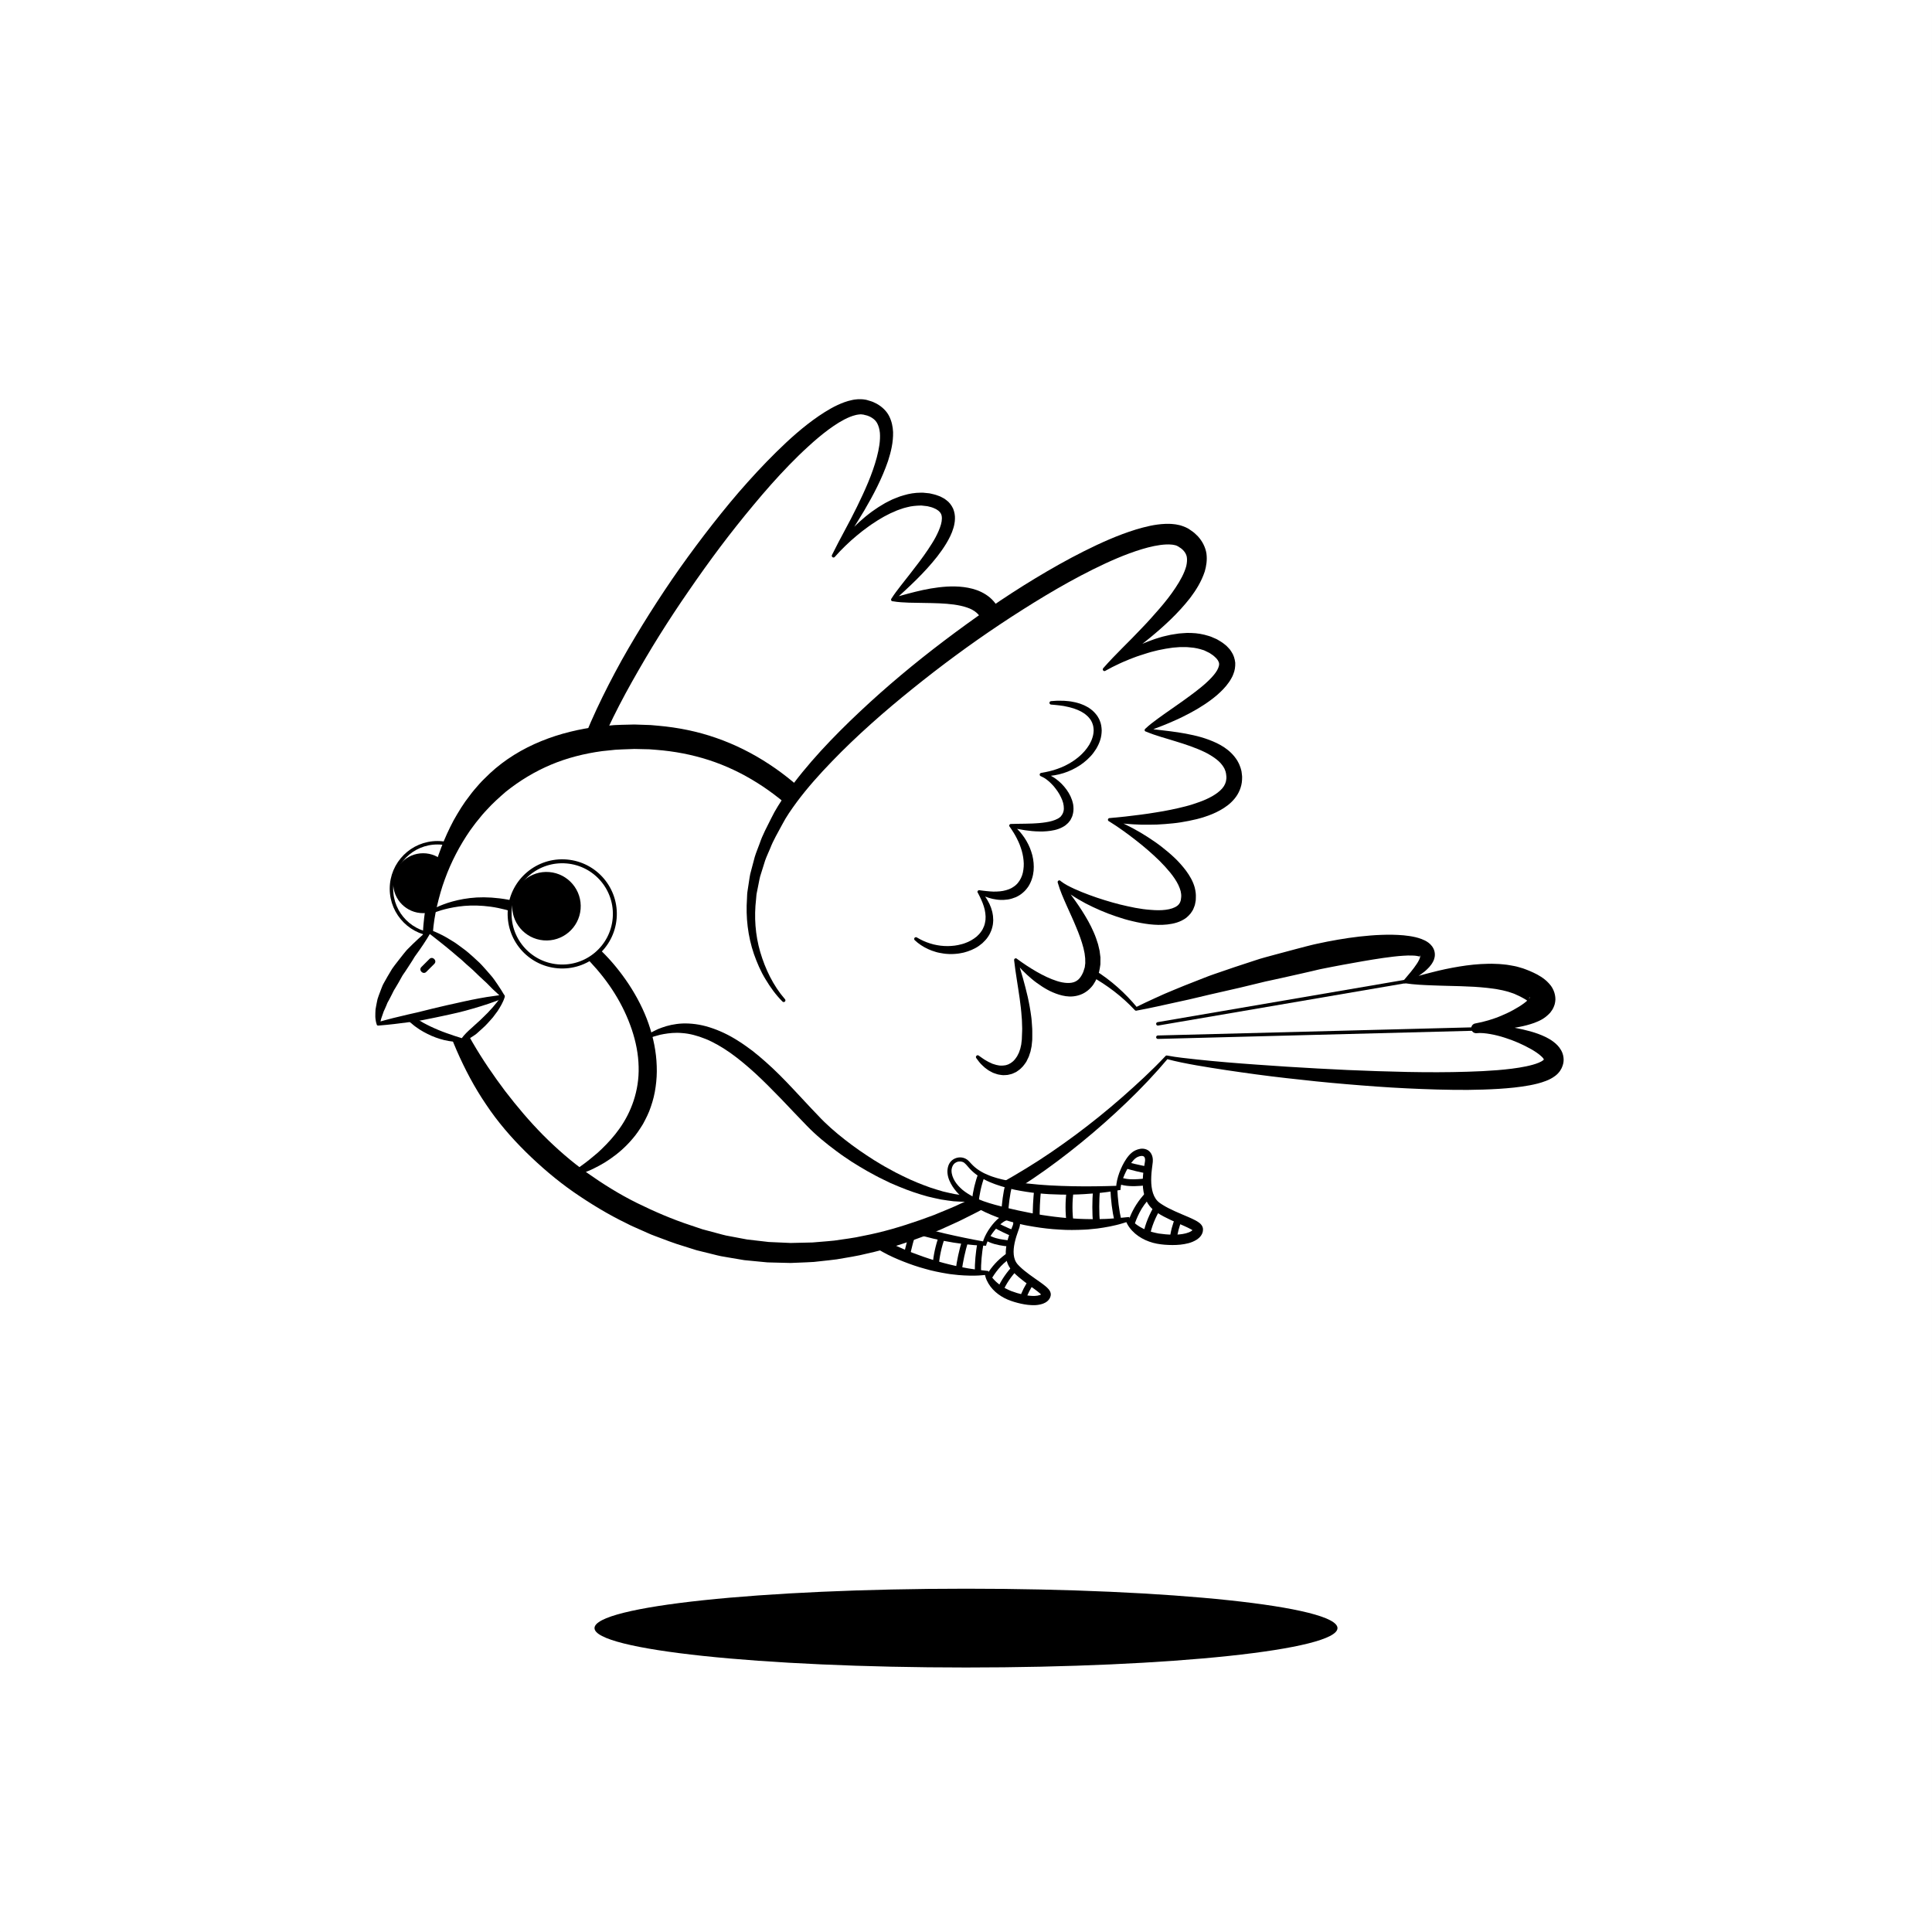<?xml version="1.0" encoding="utf-8"?>
<!-- Generator: Adobe Illustrator 27.5.0, SVG Export Plug-In . SVG Version: 6.00 Build 0)  -->
<svg version="1.1" xmlns="http://www.w3.org/2000/svg" xmlns:xlink="http://www.w3.org/1999/xlink" x="0px" y="0px"
	 viewBox="0 0 500 500.001" style="enable-background:new 0 0 500 500.001;" xml:space="preserve">
<rect x="0" y="0" width="500" height="500.001" fill="#808080" stroke="none"/>
<g id="BACKGROUND">
	<rect x="0.001" style="fill:#FFFFFF;" width="499.998" height="499.999"/>
</g>
<g id="OBJECTS">
	<path d="M346.14,421.35c0,5.632-43.044,10.196-96.138,10.196c-53.099,0-96.142-4.564-96.142-10.196
		c0-5.631,43.043-10.195,96.142-10.195C303.096,411.154,346.14,415.719,346.14,421.35z"/>
	<g>
		<g>
			<g>
				<path style="fill:#FFFFFF;" d="M217.486,309.685c-0.537,2.066,0.619,5.807,5.542,9.396c6.167,4.494,19.534,10.518,32.326,10.326
					c0,0,1.02,4.275,6.91,6.197c5.891,1.922,8.412,0.635,8.498-0.588c0.084-1.221-5.543-4.012-8.184-7.055
					c-2.641-3.043-0.492-8.217,0.309-10.318c0.801-2.098-0.557-3.166-2.553-2.59c-1.998,0.574-4.924,4.41-5.553,6.811
					c0,0-11.292-1.041-21.397-4.813c-10.105-3.77-10.672-7.203-11.645-8.531C220.769,307.189,218.143,307.159,217.486,309.685z"/>
				<path d="M217.949,309.776c-0.191,0.885-0.046,1.713,0.236,2.573c0.293,0.841,0.774,1.619,1.319,2.34
					c0.56,0.715,1.218,1.352,1.908,1.947c0.691,0.596,1.462,1.102,2.228,1.6l1.218,0.72l1.211,0.657
					c0.818,0.427,1.655,0.853,2.495,1.257c0.833,0.42,1.694,0.787,2.537,1.189l2.563,1.135c1.711,0.755,3.471,1.393,5.232,2.023
					c0.88,0.318,1.775,0.588,2.665,0.88c0.903,0.237,1.79,0.551,2.698,0.773c0.906,0.234,1.814,0.472,2.729,0.669l1.372,0.31
					l1.384,0.252c0.921,0.205,1.853,0.294,2.785,0.45c0.934,0.139,1.873,0.208,2.818,0.335l0.479,0.063l0.037,0.336v0.002
					c0.475,0.872,1.168,1.725,1.906,2.417c0.758,0.697,1.604,1.279,2.51,1.76c0.455,0.239,0.93,0.445,1.404,0.653
					c0.506,0.174,0.951,0.344,1.514,0.514c1.016,0.307,2.08,0.563,3.105,0.685c1.014,0.121,2.078,0.113,2.815-0.161
					c0.375-0.112,0.541-0.383,0.471-0.256c0.002,0.007-0.006,0.017-0.004,0.025v0.007c0-0.141,0,0.197,0,0.156l-0.002-0.014
					l-0.002-0.054c-0.002-0.009-0.004-0.053-0.004-0.034c-0.002,0.034,0,0.069,0.006,0.105c0.006,0.059,0.057,0.165,0.045,0.142
					c0.016,0.033-0.014-0.026-0.068-0.086c-0.105-0.127-0.283-0.297-0.469-0.46c-0.775-0.665-1.725-1.322-2.641-1.995
					c-0.924-0.674-1.859-1.367-2.766-2.134c-0.451-0.385-0.898-0.787-1.328-1.226c-0.223-0.233-0.398-0.422-0.648-0.722
					c-0.092-0.125-0.16-0.196-0.273-0.366c-0.107-0.156-0.219-0.319-0.295-0.467c-0.697-1.218-0.889-2.589-0.848-3.841
					c0.047-1.263,0.307-2.458,0.648-3.599c0.326-1.124,0.814-2.272,1.182-3.24c0.143-0.402,0.139-0.781,0.045-0.978
					c-0.084-0.178-0.289-0.346-0.695-0.384c-0.189-0.027-0.41-0.007-0.633,0.023c-0.092,0.021-0.272,0.054-0.293,0.064
					c-0.121,0.046-0.301,0.093-0.373,0.139c-0.322,0.14-0.813,0.478-1.191,0.809c-0.805,0.679-1.521,1.524-2.164,2.402
					c-0.625,0.887-1.211,1.838-1.529,2.821v0.001l-0.09,0.4l-0.461-0.014c-1.795-0.052-3.56-0.21-5.329-0.421
					c-1.767-0.214-3.524-0.501-5.273-0.843c-1.75-0.335-3.484-0.759-5.209-1.22c-1.717-0.494-3.431-1.011-5.101-1.664
					c-0.844-0.309-1.677-0.674-2.478-1.014c-0.817-0.391-1.65-0.769-2.437-1.209c-0.799-0.419-1.58-0.884-2.336-1.392
					c-0.765-0.489-1.487-1.064-2.181-1.667c-0.679-0.625-1.314-1.313-1.838-2.086c-0.54-0.745-0.9-1.677-1.356-2.227
					c-0.413-0.467-1.269-0.696-1.922-0.446c-0.683,0.216-1.136,0.862-1.335,1.609L217.949,309.776z M217.029,309.565
					c0.137-0.475,0.339-0.947,0.665-1.357c0.324-0.41,0.78-0.73,1.283-0.899c1.013-0.321,2.157-0.13,2.966,0.696
					c0.353,0.376,0.565,0.818,0.784,1.177c0.219,0.371,0.451,0.72,0.711,1.046c0.512,0.658,1.119,1.236,1.772,1.767
					c0.673,0.511,1.366,1,2.12,1.41c0.74,0.425,1.509,0.812,2.299,1.156c0.783,0.367,1.583,0.661,2.382,0.978
					c0.845,0.296,1.639,0.617,2.467,0.873c0.823,0.275,1.65,0.544,2.482,0.796c0.828,0.268,1.675,0.475,2.507,0.73
					c1.681,0.461,3.372,0.89,5.073,1.291c1.703,0.393,3.412,0.766,5.129,1.12c1.714,0.353,3.445,0.688,5.162,0.996l-0.553,0.387
					l0.002-0.001c0.301-1.211,0.848-2.268,1.469-3.274c0.646-0.991,1.357-1.939,2.246-2.779c0.465-0.429,0.877-0.804,1.58-1.162
					c0.174-0.095,0.275-0.118,0.416-0.182c0.242-0.091,0.348-0.102,0.529-0.154c0.336-0.067,0.685-0.121,1.063-0.099
					c0.715,0.005,1.685,0.374,2.129,1.232c0.424,0.834,0.32,1.677,0.119,2.344c-0.398,1.172-0.773,2.133-1.051,3.204
					c-0.275,1.044-0.459,2.1-0.459,3.112c0,1.01,0.197,1.97,0.668,2.721c0.057,0.104,0.113,0.171,0.166,0.249
					c0.041,0.068,0.168,0.208,0.248,0.308c0.121,0.132,0.336,0.358,0.512,0.527c0.373,0.367,0.777,0.722,1.197,1.065
					c0.842,0.688,1.746,1.337,2.67,1.985c0.926,0.659,1.867,1.275,2.834,2.072c0.244,0.209,0.488,0.423,0.75,0.729
					c0.129,0.157,0.27,0.328,0.408,0.619c0.023,0.038,0.09,0.216,0.117,0.342c0.017,0.068,0.029,0.138,0.039,0.206l0.008,0.071
					l0.004,0.053v0.014c0.002-0.032,0,0.314-0.002,0.183l-0.006,0.06c-0.01,0.078-0.018,0.16-0.039,0.235
					c-0.141,0.628-0.514,1.062-0.861,1.353c-0.357,0.298-0.723,0.476-1.076,0.611c-1.418,0.505-2.697,0.438-3.93,0.32
					c-1.234-0.142-2.389-0.416-3.553-0.76c-1.107-0.341-2.314-0.801-3.353-1.473c-1.061-0.656-2.022-1.498-2.779-2.497
					c-0.75-1.016-1.313-2.125-1.494-3.435v-0.003l0.514,0.399c-0.965,0.076-1.943,0.192-2.918,0.199
					c-0.975,0.008-1.957,0.023-2.93-0.047c-0.977-0.044-1.952-0.136-2.921-0.262c-0.977-0.088-1.935-0.286-2.899-0.45
					c-0.966-0.167-1.916-0.396-2.869-0.615c-0.942-0.261-1.892-0.501-2.825-0.791c-1.872-0.567-3.704-1.257-5.51-2.008
					c-0.907-0.366-1.789-0.793-2.669-1.221c-0.874-0.443-1.734-0.911-2.576-1.417c-0.857-0.479-1.661-1.042-2.482-1.599
					c-0.407-0.29-0.818-0.583-1.21-0.882l-1.14-0.915c-0.755-0.66-1.5-1.328-2.164-2.087c-0.675-0.742-1.294-1.539-1.828-2.396
					c-0.538-0.854-0.979-1.777-1.257-2.765c-0.142-0.493-0.247-1-0.279-1.523c-0.034-0.489,0.015-1.134,0.138-1.558L217.029,309.565
					z"/>
			</g>
			<g>
				<path d="M223.921,311.651c-1.186,1.807-2.1,3.768-2.822,5.838c0.397,0.371,0.83,0.74,1.304,1.111
					c0.683-2.086,1.559-4.053,2.717-5.861C224.649,312.36,224.255,311.997,223.921,311.651z"/>
				<path d="M229.471,315.394c-0.986,2.012-1.713,4.127-2.328,6.289c0.461,0.258,0.945,0.516,1.438,0.773
					c0.614-2.199,1.342-4.352,2.343-6.394C230.408,315.837,229.924,315.612,229.471,315.394z"/>
				<path d="M237.273,318.36c-0.504-0.152-1.008-0.313-1.512-0.479c-0.761,2.313-1.408,4.648-1.87,7.029
					c0.497,0.203,1.001,0.402,1.513,0.598C235.859,323.085,236.506,320.71,237.273,318.36z"/>
				<path d="M244.574,320.228c-0.516-0.109-1.045-0.228-1.582-0.35c-0.889,2.432-1.43,5.002-1.64,7.588
					c0.52,0.142,1.045,0.277,1.573,0.406C243.114,325.261,243.659,322.673,244.574,320.228z"/>
				<path d="M250.545,321.315c-0.495-0.076-1.024-0.16-1.583-0.256c-0.752,2.533-1.318,5.103-1.656,7.707
					c0.525,0.086,1.051,0.164,1.578,0.233C249.22,326.405,249.791,323.843,250.545,321.315z"/>
				<path d="M254.53,321.839c-0.295-0.029-0.84-0.09-1.592-0.185c-0.436,2.551-0.688,5.107-0.652,7.672
					c0.535,0.031,1.066,0.049,1.602,0.061C253.847,326.862,254.097,324.351,254.53,321.839z"/>
				<path d="M261.462,325.63c-0.121-0.572-0.17-1.164-0.152-1.764c-1.852,1.182-3.498,2.639-4.867,4.455
					c-0.338,0.447-0.662,0.94-0.971,1.447c0.133,0.361,0.398,0.959,0.875,1.658c0.6-1.117,1.342-2.152,2.031-2.996
					C259.265,327.343,260.317,326.423,261.462,325.63z"/>
				<path d="M259.919,322.462c0.459,0.064,0.971,0.125,1.502,0.168c0.076-0.531,0.184-1.057,0.313-1.561
					c-0.742-0.061-1.447-0.162-1.986-0.236c-1.355-0.186-2.779-0.514-3.938-1.266c-0.285,0.484-0.533,0.967-0.723,1.422
					C256.53,321.87,258.243,322.232,259.919,322.462z"/>
				<path d="M262.044,319.993c0.174-0.549,0.353-1.055,0.52-1.496c-0.518-0.197-1.027-0.41-1.527-0.641
					c-0.846-0.389-1.881-0.826-2.813-1.387c-0.359,0.348-0.717,0.74-1.057,1.158c0.787,0.492,1.633,0.906,2.432,1.297
					C260.39,319.312,261.208,319.675,262.044,319.993z"/>
				<path d="M262.579,327.962c-0.137-0.158-0.256-0.324-0.365-0.496c-1.648,1.74-3.086,3.771-4.033,5.949
					c0.387,0.32,0.82,0.635,1.314,0.935c0.85-2.07,2.209-4.021,3.762-5.678C263.017,328.437,262.786,328.202,262.579,327.962z"/>
				<path d="M265.444,336.401c0.512-1.529,1.246-2.961,2.18-4.277c-0.426-0.303-0.869-0.619-1.314-0.945
					c-1.064,1.496-1.898,3.139-2.457,4.883C264.421,336.206,264.952,336.319,265.444,336.401z"/>
			</g>
		</g>
		<g>
			<path style="fill:#FFFFFF;" d="M217.347,248.429c7.728,4.145,12.845-0.587,10.662-8.213c-1.895-6.793-6.017-12.607-9.433-18.427
				c4.774,2.348,18.799,7.166,19.387-2.548c0.611-7.631-10.652-15.232-15.317-19.936c5.764,3.177,37.347,4.201,32.597-7.437
				c-2.592-6.793-19.263-11.188-25.558-11.866c6.407-1.682,32.28-11.044,26.292-21.571c-4.133-7.206-18.898-3.421-24.903-3.266
				c3.027-4.032,23.901-23.092,9.201-25.828c-8.954-1.646-20.018,8.096-24.557,14.491c2.594-5.279,23.574-35.23,8.076-38.452
				c-15.823-3.288-68.471,67.456-75.074,100.769c-6.596,33.315,16.576,44.355,16.576,44.355"/>
			<path d="M217.538,248.025c0.809,0.202,1.63,0.485,2.361,0.573c0.364,0.08,0.74,0.122,1.117,0.144l0.555,0.046l0.542-0.029
				c0.178-0.008,0.357,0,0.529-0.019l0.504-0.095c0.343-0.031,0.636-0.179,0.935-0.28c0.304-0.091,0.543-0.287,0.813-0.409
				c0.208-0.216,0.48-0.336,0.64-0.586l0.274-0.326l0.222-0.373c0.176-0.224,0.249-0.532,0.37-0.8
				c0.11-0.276,0.138-0.605,0.223-0.897l0.077-0.969l-0.035-1.01c-0.057-0.344-0.101-0.689-0.142-1.033l-0.25-1.042l-0.031-0.13
				c0.003,0.004-0.028-0.102,0.003-0.007l-0.023-0.074l-0.093-0.294l-0.186-0.589c-0.252-0.778-0.483-1.602-0.77-2.279
				c-0.292-0.711-0.509-1.421-0.845-2.157c-0.325-0.727-0.602-1.469-0.967-2.187c-0.363-0.718-0.659-1.466-1.026-2.191l-2.148-4.418
				c-0.706-1.496-1.404-3.009-1.997-4.578l-0.053-0.141c-0.082-0.216,0.027-0.457,0.243-0.539c0.136-0.051,0.284-0.025,0.394,0.053
				l0.003,0.002c1.006,0.225,1.996,0.452,2.988,0.646c0.989,0.202,1.973,0.385,2.954,0.524c1.951,0.295,3.895,0.492,5.69,0.42
				c0.893-0.048,1.746-0.148,2.468-0.373c0.736-0.2,1.285-0.533,1.655-0.898c0.375-0.366,0.617-0.81,0.794-1.439
				c0.073-0.323,0.135-0.667,0.159-1.048l0.007-0.069l0.004-0.035l0.002-0.017c-0.001,0.077,0.005-0.185-0.003,0.171v-0.012
				l-0.001-0.191l-0.002-0.384l-0.005-0.767c-0.067-0.353-0.145-0.581-0.177-0.893c-0.136-0.376-0.245-0.757-0.372-1.142
				l-0.536-1.159l-0.661-1.166c-0.504-0.765-1.016-1.546-1.609-2.302c-0.587-0.756-1.186-1.525-1.843-2.265
				c-0.628-0.761-1.311-1.493-1.968-2.258l-2.045-2.264c-0.674-0.777-1.377-1.531-2.036-2.341c-0.668-0.799-1.321-1.629-1.911-2.507
				l-0.086-0.127c-0.132-0.197-0.08-0.463,0.117-0.596c0.157-0.105,0.36-0.093,0.502,0.017l0,0c1.223,0.465,2.612,0.653,3.974,0.821
				c1.374,0.144,2.756,0.246,4.142,0.294c2.773,0.088,5.548,0.033,8.295-0.172c1.372-0.099,2.739-0.24,4.083-0.45
				c1.347-0.201,2.678-0.436,3.961-0.768c1.285-0.321,2.531-0.735,3.617-1.285c1.093-0.523,2.031-1.206,2.496-1.922
				c0.432-0.706,0.469-1.446,0.15-2.44l-0.117-0.365l-0.006-0.023c-0.008-0.017,0.045,0.107,0.02,0.047l-0.006-0.015l-0.027-0.061
				l-0.053-0.121l-0.105-0.242c-0.078-0.193-0.131-0.258-0.184-0.343c-0.061-0.092-0.076-0.162-0.172-0.282
				c-0.289-0.447-0.682-0.88-1.102-1.302c-0.863-0.842-1.932-1.575-3.034-2.29c-1.112-0.705-2.303-1.339-3.528-1.922
				c-1.221-0.594-2.473-1.159-3.751-1.671c-1.282-0.502-2.567-1.025-3.88-1.479c-1.313-0.451-2.627-0.924-3.963-1.321
				c-1.331-0.422-2.673-0.818-4.029-1.156h-0.004c-0.237,0.008-0.436-0.178-0.445-0.415c-0.006-0.18,0.1-0.338,0.255-0.408
				l0.125-0.055c2.433-1.076,4.825-2.239,7.183-3.422l3.493-1.834c1.15-0.624,2.274-1.291,3.393-1.942
				c2.23-1.309,4.357-2.766,6.248-4.33c0.94-0.789,1.822-1.607,2.537-2.474c0.713-0.864,1.299-1.749,1.578-2.584
				c0.277-0.84,0.313-1.549,0.088-2.296c-0.053-0.187-0.104-0.378-0.221-0.569l-0.139-0.291l-0.033-0.074l-0.008-0.019
				c0.16,0.262,0.041,0.065,0.074,0.12l-0.01-0.013l-0.033-0.053l-0.135-0.211c-0.082-0.123-0.195-0.321-0.252-0.382
				c-0.051-0.05-0.098-0.103-0.141-0.16c-0.082-0.111-0.275-0.288-0.416-0.427c-0.65-0.557-1.495-1.059-2.535-1.392
				c-1.023-0.358-2.18-0.59-3.382-0.763c-2.418-0.327-5.012-0.374-7.648-0.414l-4.012-0.074c-1.353-0.059-2.727-0.111-4.107-0.356
				l-0.009,0.001c-0.23,0.033-0.444-0.126-0.478-0.356c-0.015-0.103,0.009-0.202,0.06-0.284l0.048-0.077
				c0.735-1.174,1.554-2.21,2.362-3.266l2.441-3.113c1.615-2.068,3.21-4.135,4.636-6.268c0.704-1.068,1.407-2.131,1.985-3.23
				c0.579-1.093,1.071-2.21,1.377-3.278c0.299-1.068,0.339-2.081,0.026-2.729c-0.309-0.627-0.978-1.188-1.994-1.565
				c-0.251-0.091-0.488-0.201-0.778-0.254l-0.415-0.102l-0.208-0.052l-0.104-0.026L239.99,131l-0.013-0.003
				c0.054,0.007-0.138-0.021,0.117,0.016l-0.031-0.003l-0.984-0.11c-0.316-0.027-0.691-0.102-0.925-0.062
				c-1.004,0.029-2.217,0.108-3.382,0.427c-0.586,0.138-1.172,0.292-1.747,0.52l-0.869,0.307l-0.852,0.379l-0.859,0.37l-0.839,0.431
				c-0.566,0.275-1.12,0.581-1.661,0.917c-0.552,0.314-1.093,0.65-1.618,1.015c-0.54,0.343-1.074,0.696-1.59,1.08
				c-1.054,0.735-2.059,1.547-3.054,2.372c-1.004,0.818-1.958,1.7-2.894,2.6c-0.942,0.898-1.831,1.846-2.701,2.823l-0.006,0.009
				c-0.138,0.204-0.416,0.258-0.62,0.119c-0.186-0.126-0.247-0.369-0.15-0.566l0.004-0.009c2.098-4.281,4.439-8.282,6.472-12.479
				c2.032-4.167,3.963-8.415,5.123-12.766c0.573-2.155,0.962-4.367,0.808-6.366c-0.098-0.987-0.356-1.879-0.761-2.598
				c-0.411-0.715-1.046-1.194-1.799-1.583l-0.603-0.254c-0.208-0.079-0.453-0.113-0.674-0.175l-0.34-0.088l-0.085-0.023
				l-0.042-0.011c-0.043-0.01,0.235,0.038,0.091,0.015l-0.218-0.024l-0.436-0.049c-0.158-0.021-0.177,0.015-0.271,0.014
				c-0.076,0.007-0.151,0.01-0.228,0.01l-0.321,0.049c-0.216,0.025-0.438,0.063-0.669,0.133c-0.453,0.098-0.926,0.275-1.395,0.454
				c-1.895,0.766-3.772,1.977-5.564,3.296c-1.797,1.328-3.527,2.803-5.205,4.346c-1.69,1.533-3.33,3.14-4.932,4.789
				c-3.207,3.299-6.265,6.771-9.221,10.332c-2.968,3.553-5.854,7.184-8.644,10.89c-2.789,3.707-5.484,7.487-8.113,11.313
				c-2.646,3.813-5.195,7.693-7.66,11.624c-2.464,3.931-4.8,7.937-7.076,11.968c-2.265,4.037-4.405,8.14-6.353,12.317
				c-1.922,4.183-3.731,8.419-5.113,12.749c-0.667,2.158-1.32,4.359-1.621,6.523l-0.585,3.463l-0.15,0.865
				c-0.031,0.281-0.043,0.554-0.066,0.831l-0.124,1.66l-0.128,1.664c-0.039,0.556-0.113,1.108-0.071,1.674l0.09,3.382l0.021,0.848
				l0.113,0.835l0.226,1.673l0.224,1.677c0.095,0.555,0.256,1.094,0.377,1.643c0.945,4.403,2.744,8.633,5.32,12.378
				c0.684,0.904,1.288,1.882,2.067,2.716l1.117,1.3l1.211,1.214c1.627,1.596,3.433,3.088,5.379,4.236l0.036,0.021
				c0.212,0.125,0.282,0.398,0.157,0.61c-0.118,0.2-0.371,0.274-0.577,0.175c-4.349-2.094-8.028-5.282-11.066-9.03
				c-3.036-3.754-5.225-8.2-6.557-12.866c-1.295-4.69-1.912-9.522-1.65-14.443l0.056-1.847l0.034-0.921l0.111-0.871l0.46-3.481
				c0.268-2.488,0.875-4.818,1.504-7.152c1.3-4.646,3.009-9.11,4.925-13.462c1.916-4.353,4.018-8.604,6.244-12.781
				c2.211-4.186,4.625-8.253,7.086-12.284c2.48-4.02,5.045-7.985,7.71-11.883c2.668-3.895,5.463-7.703,8.323-11.462
				c2.875-3.748,5.824-7.443,8.912-11.032c3.104-3.574,6.317-7.065,9.712-10.406c3.395-3.341,6.953-6.553,10.993-9.32
				c2.028-1.373,4.153-2.67,6.639-3.577c0.631-0.215,1.267-0.424,1.963-0.555c0.335-0.081,0.691-0.133,1.059-0.166l0.55-0.053
				l0.65,0.003c0.198,0.007,0.474,0.008,0.606,0.032l0.434,0.064l0.217,0.033c-0.107-0.019,0.205,0.037,0.198,0.036l0.063,0.018
				l0.127,0.037l0.505,0.15c0.336,0.11,0.671,0.188,1.004,0.33l0.992,0.479c1.287,0.719,2.507,1.817,3.2,3.191
				c0.685,1.357,0.962,2.786,1.023,4.133c0.057,2.69-0.55,5.128-1.294,7.449c-1.577,4.616-3.804,8.819-6.188,12.894
				c-1.203,2.032-2.455,4.025-3.729,5.998c-1.272,1.965-2.638,3.905-3.802,5.869l-0.766-0.456l0.007-0.009
				c0.697-1.149,1.438-2.282,2.278-3.334c0.406-0.539,0.83-1.064,1.281-1.565c0.435-0.517,0.891-1.013,1.358-1.501
				c0.454-0.502,0.938-0.974,1.433-1.436c0.483-0.475,0.99-0.925,1.506-1.367c0.505-0.455,1.032-0.886,1.574-1.301
				c0.533-0.426,1.088-0.826,1.66-1.207c0.558-0.399,1.136-0.773,1.736-1.12l0.889-0.536l0.931-0.478l0.94-0.464l0.982-0.396
				c0.645-0.284,1.327-0.499,2.02-0.693c1.374-0.41,2.804-0.657,4.438-0.659c0.427-0.029,0.706,0.035,1.047,0.058l0.986,0.097
				l0.031,0.003l0.146,0.022l0.017,0.004l0.069,0.015l0.137,0.031l0.273,0.063l0.548,0.127c0.362,0.067,0.736,0.214,1.105,0.346
				l0.555,0.203l0.556,0.287l0.552,0.298c0.181,0.12,0.357,0.263,0.534,0.398c0.722,0.506,1.323,1.316,1.726,2.175
				c0.359,0.878,0.518,1.814,0.474,2.657c-0.015,0.426-0.044,0.846-0.131,1.229c-0.063,0.402-0.153,0.783-0.271,1.142
				c-0.43,1.471-1.099,2.745-1.815,3.95c-0.723,1.201-1.514,2.321-2.35,3.397c-1.681,2.141-3.501,4.112-5.393,5.991
				c-0.944,0.941-1.916,1.85-2.881,2.755c-0.966,0.9-1.972,1.779-2.87,2.681l-0.369-0.716l0.009,0.001
				c1.287-0.335,2.567-0.703,3.864-1.061c1.298-0.33,2.607-0.692,3.942-0.966c1.335-0.284,2.69-0.522,4.076-0.688
				c1.386-0.161,2.801-0.268,4.256-0.226c1.457,0.03,2.954,0.199,4.489,0.601c1.521,0.404,3.119,1.115,4.506,2.283
				c0.346,0.317,0.654,0.587,0.994,0.991l0.494,0.614c0.15,0.2,0.199,0.295,0.305,0.448l0.139,0.209l0.033,0.052l0.1,0.16
				l0.017,0.038l0.076,0.152l0.291,0.612c0.207,0.396,0.353,0.842,0.478,1.3c0.543,1.812,0.397,3.896-0.275,5.545
				c-0.656,1.669-1.631,3.003-2.684,4.127c-1.059,1.127-2.186,2.086-3.365,2.914c-2.337,1.694-4.833,2.953-7.336,4.096
				c-1.246,0.586-2.541,1.046-3.818,1.528c-1.283,0.468-2.575,0.9-3.884,1.272c-2.612,0.756-5.254,1.39-7.97,1.717l-0.066-0.877
				l0.004,0.001c1.448-0.023,2.885,0.087,4.314,0.248c1.423,0.188,2.85,0.389,4.255,0.695c1.406,0.302,2.817,0.614,4.201,1.036
				c1.387,0.414,2.77,0.862,4.133,1.402c2.7,1.124,5.42,2.404,7.801,4.595c0.588,0.565,1.16,1.168,1.66,1.895
				c0.125,0.157,0.26,0.409,0.385,0.616c0.129,0.219,0.262,0.455,0.316,0.59l0.111,0.24l0.055,0.12l0.027,0.06l0.039,0.093
				l0.014,0.04l0.209,0.642l0.197,0.645l0.105,0.71c0.027,0.24,0.072,0.471,0.076,0.717l-0.041,0.756
				c0,0.503-0.182,1.002-0.316,1.495c-0.164,0.481-0.426,0.924-0.67,1.356c-1.133,1.637-2.652,2.549-4.09,3.225
				c-1.467,0.656-2.94,1.062-4.404,1.363c-2.928,0.624-5.845,0.794-8.737,0.796c-1.447,0.019-2.889-0.075-4.325-0.177
				c-1.436-0.118-2.867-0.268-4.289-0.499c-1.421-0.237-2.839-0.501-4.237-0.887c-1.396-0.382-2.79-0.829-4.097-1.633l0,0
				l0.533-0.706l2.579,1.673c0.871,0.547,1.709,1.14,2.573,1.71c1.694,1.182,3.386,2.416,4.99,3.813
				c0.802,0.693,1.587,1.434,2.338,2.223c0.755,0.783,1.473,1.638,2.149,2.544l0.961,1.438l0.825,1.59
				c0.23,0.573,0.445,1.163,0.651,1.751c0.153,0.692,0.3,1.466,0.373,2.124l0.017,0.767l0.008,0.383l0.004,0.192l-0.005,0.206
				l-0.003,0.031l-0.006,0.061l-0.013,0.122c-0.038,0.326-0.065,0.645-0.122,0.974c-0.072,0.334-0.14,0.666-0.227,0.999
				c-0.36,1.342-1.189,2.739-2.361,3.717c-1.166,0.995-2.552,1.507-3.811,1.737c-1.276,0.219-2.483,0.223-3.631,0.098
				c-2.296-0.245-4.387-0.9-6.36-1.74c-0.981-0.436-1.937-0.907-2.86-1.433c-0.918-0.536-1.813-1.108-2.646-1.778l-0.004-0.001
				l0.583-0.628c1.093,1.261,2.098,2.567,3.117,3.878c0.994,1.328,1.98,2.673,2.887,4.085c0.459,0.7,0.904,1.424,1.33,2.152
				c0.437,0.721,0.802,1.499,1.207,2.249c0.417,0.732,0.741,1.583,1.09,2.388c0.382,0.83,0.6,1.594,0.865,2.379l0.194,0.586
				l0.097,0.294l0.024,0.073l0.038,0.143l0.039,0.17l0.304,1.366c0.059,0.473,0.114,0.946,0.157,1.419
				c0.011,0.483-0.006,0.975-0.015,1.459c-0.05,0.494-0.142,0.99-0.234,1.48c-0.163,0.491-0.275,0.986-0.501,1.46
				c-0.241,0.471-0.442,0.951-0.791,1.372c-0.164,0.213-0.312,0.437-0.496,0.631l-0.603,0.543c-0.384,0.379-0.895,0.598-1.34,0.879
				c-0.492,0.179-0.977,0.414-1.479,0.494c-0.505,0.076-1.004,0.176-1.492,0.139l-0.729-0.018c-0.238-0.021-0.469-0.072-0.701-0.107
				l-0.689-0.136l-0.651-0.219c-0.43-0.144-0.857-0.286-1.259-0.515c-0.851-0.392-1.493-0.873-2.173-1.375
				c-0.202-0.149-0.245-0.435-0.096-0.637C217.172,248.043,217.365,247.982,217.538,248.025z"/>
		</g>
		<g>
			
				<path style="fill:#FFFFFF;stroke:#000000;stroke-width:0.893;stroke-linecap:round;stroke-linejoin:round;stroke-miterlimit:10;" d="
				M125.112,230.005c0,6.573-5.328,11.901-11.905,11.901c-6.572,0-11.901-5.328-11.901-11.901c0-6.574,5.329-11.901,11.901-11.901
				C119.784,218.104,125.112,223.431,125.112,230.005z"/>
			<path d="M117.258,228.573c0,4.283-3.47,7.751-7.755,7.751c-4.279,0-7.751-3.468-7.751-7.751s3.472-7.753,7.751-7.753
				C113.788,220.821,117.258,224.291,117.258,228.573z"/>
		</g>
		<g>
			<path style="fill:#FFFFFF;" d="M382.022,266.122c7.49-1.152,25.346-5.76,12.674-11.52c-8.064-4.032-22.465-1.152-31.105-0.576
				c19.01-14.4-13.76-8.373-23.037-6.336c-18.025,3.957-38.051,10.537-46.529,13.434c-14.156-16.304-34.92-16.835-52.541-22.074
				c-21.31-6.336-31.332-48.383-77.32-48.383c-51.493,0-53.43,50.687-53.43,50.687s6.337,60.479,70.271,79.487
				c63.934,19.008,120.956-47.23,120.956-47.23c11.521,2.881,93.313,10.942,99.615,2.162
				C405.661,270.08,386.056,265.546,382.022,266.122z"/>
			<path d="M381.819,264.863c1.176-0.216,2.275-0.478,3.412-0.812c1.119-0.341,2.227-0.718,3.297-1.179
				c1.072-0.456,2.125-0.939,3.117-1.491c0.992-0.546,1.947-1.121,2.762-1.732c0.801-0.577,1.52-1.314,1.539-1.564
				c-0.027-0.022-0.047-0.028-0.145,0.127c-0.014,0.053-0.072,0.154-0.1,0.273c-0.008,0.114-0.021,0.227-0.027,0.348
				c0.014,0.478,0.219,0.614,0.021,0.463c-0.111-0.103-0.418-0.318-0.748-0.542c-0.359-0.216-0.744-0.452-1.197-0.68
				c-0.205-0.104-0.471-0.254-0.629-0.321l-0.813-0.37c-0.604-0.304-0.945-0.354-1.348-0.512c-0.352-0.155-0.887-0.275-1.375-0.405
				c-0.484-0.148-1.008-0.23-1.529-0.334c-0.514-0.117-1.047-0.205-1.592-0.27c-0.539-0.079-1.078-0.153-1.639-0.205
				c-1.102-0.141-2.234-0.189-3.373-0.283l-3.465-0.149l-3.527-0.092c-1.184-0.04-2.377-0.055-3.576-0.113
				c-2.397-0.086-4.828-0.188-7.262-0.547l-0.002,0.001c-0.217,0.065-0.443-0.058-0.508-0.273c-0.041-0.136-0.008-0.276,0.078-0.378
				l0.129-0.153c1.195-1.412,2.41-2.795,3.336-4.213c0.455-0.68,0.852-1.443,0.897-1.935c0.029-0.247-0.074-0.321-0.096-0.176
				c-0.018,0.146,0.055,0.234-0.108,0.186c-0.299-0.089-1.037-0.227-1.785-0.235c-0.758-0.036-1.582-0.014-2.422,0.048
				c-1.68,0.103-3.416,0.329-5.158,0.571c-1.744,0.259-3.5,0.535-5.26,0.842l-5.285,0.948c-1.762,0.34-3.531,0.659-5.281,1.023
				l-0.656,0.137L340.915,251l-1.334,0.318l-2.674,0.613c-1.781,0.413-3.566,0.817-5.355,1.201l-2.68,0.586
				c-0.902,0.182-1.785,0.383-2.658,0.608c-3.504,0.878-7.031,1.692-10.574,2.486c-1.773,0.377-3.551,0.828-5.328,1.239
				c-1.773,0.431-3.555,0.839-5.35,1.216c-3.58,0.776-7.145,1.619-10.783,2.274l-0.01,0.004c-0.166,0.063-0.348,0.014-0.463-0.109
				l-0.02-0.021c-3.303-3.546-7.182-6.474-11.367-8.802c-4.193-2.333-8.715-4.021-13.344-5.334
				c-4.635-1.317-9.385-2.272-14.174-3.215c-2.398-0.462-4.794-0.974-7.202-1.492l-3.611-0.84l-1.805-0.466l-0.902-0.233
				l-0.227-0.059l-0.112-0.029l-0.204-0.065l-0.435-0.145c-0.591-0.21-1.132-0.344-1.765-0.617l-1.901-0.846l-1.729-0.953
				c-0.575-0.321-1.098-0.701-1.65-1.05c-2.145-1.461-4.129-3.09-5.955-4.826c-3.659-3.465-6.924-7.169-10.201-10.765
				c-3.269-3.608-6.551-7.127-10.037-10.362c-3.467-3.25-7.128-6.241-11.086-8.71c-3.946-2.484-8.154-4.488-12.556-5.91
				c-4.401-1.419-8.978-2.289-13.62-2.642l-1.74-0.136l-1.751-0.039l-1.75-0.04l-0.219-0.005l-0.109-0.003l-0.055-0.001
				c-0.04-0.001,0.152-0.003,0.044-0.001l-0.458,0.017l-0.915,0.034c-1.207,0.056-2.47,0.065-3.631,0.159l-3.384,0.351
				c-4.575,0.621-9.074,1.752-13.262,3.52c-4.193,1.766-8.076,4.126-11.627,6.958c-1.718,1.482-3.419,3.007-4.964,4.71
				c-0.384,0.427-0.788,0.838-1.158,1.279l-1.093,1.343c-0.758,0.876-1.397,1.848-2.106,2.774
				c-2.639,3.839-4.859,8.058-6.481,12.538c-0.835,2.232-1.468,4.539-2.02,6.864c-0.545,2.312-0.932,4.729-1.093,7.025l-0.006-0.185
				c0.6,4.963,1.981,9.997,3.737,14.771c1.772,4.795,3.994,9.409,6.542,13.799c2.55,4.393,5.407,8.562,8.423,12.577
				c3.059,3.985,6.294,7.817,9.816,11.382c3.536,3.544,7.318,6.858,11.402,9.775c4.097,2.891,8.365,5.565,12.879,7.799
				c4.513,2.221,9.153,4.228,13.958,5.803l1.797,0.605l0.898,0.303l0.225,0.076l0.056,0.02c-0.026-0.007,0.138,0.041-0.044-0.01
				l0.117,0.031l0.47,0.125l3.755,1.005c0.622,0.157,1.261,0.358,1.869,0.479l1.813,0.34l3.631,0.684l3.736,0.431l1.869,0.216
				l1.881,0.084l3.764,0.167l3.771-0.084c0.629-0.017,1.259-0.012,1.887-0.045l1.883-0.156c1.255-0.113,2.515-0.188,3.768-0.332
				c2.495-0.383,5.011-0.652,7.48-1.223c4.975-0.942,9.857-2.395,14.66-4.073l3.591-1.304l3.538-1.456
				c1.188-0.466,2.344-1.011,3.504-1.545c1.154-0.548,2.338-1.035,3.469-1.634c4.607-2.23,9.049-4.803,13.434-7.471
				c4.387-2.672,8.625-5.599,12.764-8.663c4.135-3.071,8.148-6.313,12.031-9.714c3.867-3.408,7.695-6.907,11.221-10.66l0.018-0.02
				c0.113-0.121,0.279-0.162,0.43-0.123l0.004,0.001c2.518,0.483,5.123,0.726,7.701,1.016c2.586,0.279,5.178,0.52,7.771,0.739
				c5.186,0.441,10.383,0.78,15.574,1.132c5.193,0.33,10.391,0.606,15.584,0.852c5.193,0.236,10.389,0.392,15.574,0.507
				c5.187,0.1,10.371,0.105,15.523-0.059c2.576-0.074,5.143-0.197,7.686-0.401c2.535-0.207,5.064-0.494,7.445-0.986
				c1.18-0.246,2.342-0.553,3.293-0.949c0.486-0.189,0.875-0.425,1.105-0.601c0.037-0.04,0.111-0.083,0.129-0.108
				c0.002-0.012,0.006-0.02,0.012-0.026l0.012-0.008l0.006-0.003l0.004-0.001c0.029-0.04-0.236,0.368-0.117,0.182l0.252-0.42
				c0.018-0.029,0.051-0.081,0.053-0.094l-0.039,0.036c-0.023,0.025-0.041,0.056-0.051,0.088c-0.074,0.163,0.031,0.261-0.025,0.123
				c-0.051-0.136-0.266-0.469-0.617-0.774c-0.666-0.645-1.654-1.31-2.684-1.896c-2.09-1.182-4.438-2.224-6.855-2.978
				c-1.207-0.393-2.441-0.704-3.682-0.924c-0.617-0.118-1.24-0.188-1.848-0.245c-0.6-0.052-1.234-0.055-1.676,0.006
				c-0.699,0.095-1.342-0.395-1.436-1.092c-0.094-0.678,0.365-1.304,1.031-1.427L381.819,264.863z M381.843,264.859
				c0.852-0.097,1.529-0.042,2.228,0.007c0.691,0.042,1.363,0.131,2.035,0.206c1.338,0.166,2.662,0.364,3.992,0.572
				c2.648,0.463,5.313,0.952,7.978,1.918c1.33,0.504,2.674,1.065,4.016,2.094c0.656,0.513,1.363,1.142,1.928,2.157
				c0.576,0.996,0.895,2.477,0.416,3.887c-0.063,0.186-0.135,0.37-0.211,0.55l-0.121,0.266l-0.068,0.118l-0.248,0.422
				c0.111-0.169-0.166,0.256-0.152,0.23l-0.037,0.045l-0.072,0.089l-0.15,0.176l-0.31,0.342c-0.207,0.208-0.404,0.353-0.615,0.525
				c-0.813,0.602-1.59,0.977-2.318,1.257c-1.471,0.574-2.853,0.888-4.227,1.153c-2.738,0.511-5.408,0.754-8.07,0.924
				c-2.66,0.164-5.305,0.24-7.943,0.269c-5.275,0.026-10.522-0.146-15.758-0.398c-5.236-0.246-10.457-0.642-15.67-1.083
				c-5.213-0.436-10.416-0.971-15.607-1.574c-5.195-0.584-10.377-1.294-15.547-2.068c-2.586-0.39-5.168-0.798-7.746-1.247
				c-2.58-0.463-5.144-0.946-7.707-1.649l-0.004-0.001l0.447-0.142c-3.361,3.997-6.947,7.766-10.707,11.375
				c-3.758,3.606-7.662,7.064-11.707,10.363c-4.047,3.292-8.213,6.456-12.555,9.379c-4.342,2.919-8.81,5.671-13.451,8.133
				c-1.139,0.653-2.338,1.199-3.504,1.802c-1.175,0.591-2.345,1.192-3.553,1.716l-3.599,1.628l-3.673,1.469
				c-4.929,1.872-9.972,3.521-15.158,4.65c-2.57,0.663-5.207,1.025-7.824,1.494c-1.316,0.188-2.644,0.304-3.966,0.458l-1.986,0.218
				c-0.664,0.053-1.332,0.067-1.997,0.103l-4,0.165l-4.006-0.099l-2.004-0.054l-1.997-0.19l-3.996-0.388l-4.023-0.679l-2.012-0.349
				c-0.665-0.122-1.268-0.302-1.905-0.45l-3.774-0.933l-0.472-0.117l-0.118-0.029l-0.219-0.064l-0.237-0.075l-0.95-0.299l-1.899-0.6
				c-2.55-0.745-5.025-1.724-7.517-2.659c-1.256-0.44-2.446-1.051-3.673-1.569c-1.211-0.555-2.453-1.042-3.627-1.678
				c-4.808-2.316-9.383-5.108-13.782-8.145c-4.388-3.064-8.47-6.559-12.29-10.309c-3.811-3.759-7.334-7.835-10.297-12.29
				c-3.012-4.419-5.515-9.157-7.635-14.021c-2.113-4.871-3.817-9.882-5.301-14.927c-1.437-5.08-2.688-10.124-3.442-15.443
				c-0.008-0.056-0.01-0.112-0.007-0.167l0.001-0.018c0.307-5.083,1.174-9.942,2.452-14.809c1.279-4.846,3.063-9.61,5.476-14.131
				c1.255-2.229,2.587-4.447,4.202-6.476c0.76-1.052,1.625-2.022,2.483-3.002c0.862-0.977,1.841-1.844,2.763-2.771
				c3.832-3.566,8.404-6.337,13.23-8.3c4.837-1.974,9.905-3.175,15.012-3.805l3.907-0.351c1.272-0.083,2.455-0.076,3.688-0.119
				l0.915-0.023l0.458-0.012h0.217l0.12,0.004l0.239,0.008l1.91,0.065l1.91,0.067c0.637,0.043,1.273,0.113,1.909,0.169
				c5.086,0.445,10.164,1.459,15.019,3.16c4.858,1.683,9.484,4.013,13.742,6.823c4.274,2.798,8.141,6.105,11.722,9.607
				c3.581,3.512,6.844,7.256,10.023,10.981c3.186,3.722,6.283,7.446,9.619,10.802c1.67,1.674,3.407,3.23,5.247,4.589
				c0.468,0.321,0.92,0.682,1.401,0.974l1.445,0.876l1.415,0.707c0.474,0.24,1.116,0.437,1.666,0.658l0.428,0.162l0.054,0.02
				c0.102,0.034-0.079-0.023-0.041-0.012l0.107,0.033l0.216,0.064l0.861,0.259l1.723,0.519l3.489,0.959l7.076,1.784
				c4.74,1.193,9.523,2.416,14.213,4.016c4.684,1.596,9.283,3.589,13.502,6.235c4.23,2.625,7.984,5.981,11.109,9.797l-0.483-0.13
				l0.01-0.003c1.654-0.823,3.322-1.611,5-2.371c1.672-0.782,3.361-1.516,5.066-2.203c1.697-0.716,3.408-1.399,5.125-2.059
				c1.723-0.652,3.41-1.383,5.164-1.973c3.492-1.213,7-2.404,10.529-3.533c1.764-0.612,3.525-1.025,5.293-1.525
				c1.762-0.488,3.531-0.956,5.301-1.416l2.654-0.695l1.33-0.336l0.748-0.179l0.686-0.151c1.826-0.393,3.648-0.771,5.488-1.075
				c1.836-0.324,3.686-0.583,5.545-0.8c1.863-0.205,3.74-0.372,5.639-0.437c1.902-0.074,3.822-0.058,5.799,0.116
				c0.99,0.1,1.996,0.236,3.045,0.478c0.522,0.124,1.059,0.28,1.621,0.496c0.559,0.22,1.148,0.474,1.775,0.948
				c0.605,0.441,1.326,1.258,1.551,2.293c0.23,1.031-0.035,1.907-0.332,2.505c-0.623,1.219-1.4,1.907-2.156,2.585
				c-1.557,1.273-3.193,2.207-4.898,3.017l-0.301-0.803l0.004,0.001c1.16-0.354,2.314-0.682,3.473-1.002
				c1.156-0.344,2.318-0.625,3.486-0.93c2.336-0.609,4.707-1.114,7.125-1.51c1.209-0.209,2.436-0.355,3.67-0.49
				c1.244-0.122,2.492-0.196,3.77-0.22c0.633-0.035,1.279,0.001,1.926,0.021c0.645,0.011,1.297,0.05,1.959,0.124
				c0.658,0.058,1.314,0.132,1.988,0.269c0.674,0.125,1.314,0.216,2.088,0.454c0.734,0.201,1.549,0.45,2.021,0.665l0.83,0.333
				c0.393,0.157,0.65,0.294,0.984,0.442c0.627,0.274,1.271,0.645,1.922,1.055c0.662,0.432,1.328,0.92,2.027,1.691
				c0.656,0.672,1.49,1.902,1.664,3.554c0.049,0.415,0.047,0.823-0.025,1.232c-0.061,0.415-0.154,0.813-0.299,1.138
				c-0.271,0.73-0.635,1.22-0.998,1.685c-1.488,1.612-2.859,2.144-4.162,2.648c-1.31,0.469-2.57,0.78-3.824,1.027
				c-1.254,0.238-2.48,0.45-3.707,0.616l-7.258,0.997L381.843,264.859z"/>
		</g>
		<g>
			
				<line style="fill:none;stroke:#000000;stroke-width:0.893;stroke-linecap:round;stroke-linejoin:round;stroke-miterlimit:10;" x1="299.657" y1="264.97" x2="363.591" y2="254.026"/>
			
				<line style="fill:none;stroke:#000000;stroke-width:0.893;stroke-linecap:round;stroke-linejoin:round;stroke-miterlimit:10;" x1="299.657" y1="268.427" x2="384.968" y2="266.22"/>
		</g>
		<g>
			<path style="fill:#FFFFFF;" d="M130.197,257.872c0,0-1.767,4.83-10.536,11.307c0,0-9.396-0.732-15.788-7.881L130.197,257.872z"/>
			<path d="M130.61,258.041c-0.079,0.305-0.219,0.656-0.351,0.975l-0.444,0.913c-0.313,0.599-0.671,1.167-1.036,1.733
				c-0.388,0.544-0.799,1.072-1.2,1.611c-0.427,0.512-0.888,0.993-1.331,1.492c-0.432,0.513-0.928,0.954-1.416,1.403
				c-0.486,0.452-0.974,0.902-1.48,1.331c-0.25,0.218-0.539,0.387-0.807,0.581c-0.269,0.192-0.559,0.358-0.837,0.539
				c-0.573,0.339-1.153,0.665-1.781,0.917l-0.21,0.084c-0.03,0.013-0.063,0.013-0.091,0.002h0c-0.804,0.068-1.57,0.026-2.347-0.051
				c-0.773-0.079-1.536-0.226-2.295-0.394c-0.75-0.197-1.504-0.398-2.231-0.678c-0.726-0.281-1.455-0.563-2.144-0.933
				c-0.707-0.331-1.376-0.74-2.041-1.147c-0.642-0.448-1.301-0.868-1.883-1.395c-0.613-0.483-1.167-1.038-1.696-1.608
				c-0.546-0.553-0.989-1.206-1.447-1.822l-0.001-0.001c-0.168-0.174-0.164-0.45,0.009-0.619c0.07-0.067,0.158-0.107,0.248-0.119
				l0.018-0.003l26.324-3.426c0.243-0.031,0.466,0.14,0.497,0.383c0.008,0.058,0.004,0.114-0.01,0.167L130.61,258.041z
				 M129.312,258.438l-25.381,3.304l0.275-0.741l0.001,0.001c0.613,0.436,1.139,0.94,1.747,1.353l0.879,0.645l0.91,0.596
				c0.297,0.204,0.601,0.399,0.92,0.57l0.929,0.553c0.647,0.321,1.267,0.687,1.927,0.979c0.325,0.157,0.651,0.31,0.985,0.446
				c0.332,0.142,0.657,0.3,0.994,0.43c0.339,0.126,0.674,0.262,1.008,0.403l1.021,0.378c0.683,0.25,1.373,0.486,2.069,0.716
				l2.099,0.664h0l-0.3,0.086c0.793-1.094,1.725-1.968,2.686-2.809c0.457-0.443,0.931-0.866,1.408-1.287
				c0.481-0.417,0.951-0.846,1.393-1.298l1.354-1.335c0.426-0.464,0.843-0.938,1.282-1.396c0.211-0.235,0.399-0.484,0.601-0.728
				c0.194-0.245,0.423-0.475,0.604-0.729l0.559-0.759C129.292,258.466,129.302,258.452,129.312,258.438z"/>
		</g>
		<g>
			<path style="fill:#FFFFFF;" d="M130.197,257.872c0,0-19.463,5.213-32.286,7.098c0,0-1.499-7.92,13.207-23.897
				C111.118,241.072,121.117,245.98,130.197,257.872z"/>
			<path d="M130.31,258.305c-1.282,0.546-2.576,1.035-3.89,1.47c-0.657,0.217-1.314,0.436-1.977,0.634
				c-0.663,0.198-1.32,0.415-1.988,0.596c-1.33,0.377-2.659,0.765-4.007,1.07c-1.343,0.329-2.699,0.598-4.049,0.896
				c-1.349,0.301-2.707,0.564-4.062,0.835c-0.679,0.131-1.351,0.285-2.038,0.384l-2.061,0.295c-2.75,0.37-5.502,0.715-8.262,0.928
				l-0.098,0.007c-0.208,0.017-0.389-0.139-0.405-0.347l-0.001-0.02v-0.001c-0.127-0.336-0.181-0.652-0.231-0.96
				c-0.04-0.31-0.117-0.645-0.107-0.947c0.015-0.613-0.013-1.255,0.051-1.876c0.109-0.599,0.195-1.212,0.331-1.815l0.194-0.911
				l0.292-0.862l0.641-1.71c0.215-0.572,0.441-1.143,0.748-1.656c0.574-1.057,1.186-2.093,1.808-3.121
				c0.289-0.531,0.666-0.99,1.013-1.475l1.096-1.409l1.102-1.4c0.39-0.447,0.73-0.938,1.16-1.347
				c0.828-0.846,1.684-1.665,2.548-2.47c0.868-0.802,1.748-1.587,2.672-2.322l0.12-0.095c0.121-0.097,0.289-0.094,0.407-0.004
				l0.001,0.001c0.538,0.171,1.036,0.38,1.544,0.591c0.513,0.204,0.982,0.47,1.478,0.703c0.984,0.48,1.904,1.056,2.829,1.632
				c0.467,0.282,0.93,0.571,1.358,0.907l1.313,0.967c0.887,0.634,1.702,1.354,2.513,2.079l1.199,1.105
				c0.4,0.368,0.806,0.73,1.163,1.143c0.72,0.814,1.466,1.605,2.16,2.44c0.349,0.415,0.718,0.812,1.017,1.27l0.929,1.341
				c0.599,0.907,1.2,1.808,1.733,2.75c0.135,0.239,0.051,0.542-0.188,0.677C130.348,258.287,130.327,258.297,130.31,258.305z
				 M129.218,257.565c-0.587-0.529-1.164-1.057-1.726-1.599c-0.755-0.739-1.455-1.522-2.253-2.213
				c-0.788-0.699-1.524-1.443-2.285-2.162c-0.73-0.75-1.56-1.396-2.328-2.103l-1.152-1.066c-0.388-0.35-0.812-0.657-1.203-1.005
				c-0.799-0.673-1.575-1.383-2.4-2.025c-0.825-0.643-1.611-1.351-2.456-1.973c-0.413-0.325-0.821-0.669-1.242-0.982l-1.252-0.964
				h-0.001l0.525-0.099c-0.583,1.032-1.21,2.014-1.85,2.979c-0.644,0.961-1.294,1.91-1.974,2.83
				c-0.357,0.449-0.613,0.965-0.923,1.443l-0.925,1.433l-0.931,1.423c-0.317,0.468-0.669,0.919-0.919,1.419
				c-0.541,0.983-1.089,1.958-1.678,2.912c-0.32,0.469-0.541,0.973-0.788,1.466l-0.761,1.478l-0.409,0.733l-0.309,0.757
				c-0.201,0.508-0.45,1.006-0.677,1.519l-0.541,1.556c-0.12,0.267-0.15,0.52-0.224,0.787c-0.076,0.273-0.144,0.536-0.188,0.777
				v0.001l-0.504-0.359c2.663-0.774,5.333-1.418,8.005-2.035c1.34-0.285,2.673-0.6,4.006-0.943c1.334-0.33,2.666-0.67,4.005-0.972
				c1.339-0.304,2.672-0.638,4.018-0.91c1.341-0.295,2.678-0.611,4.026-0.881c0.67-0.149,1.35-0.264,2.025-0.396
				c0.675-0.133,1.356-0.244,2.037-0.356C127.044,257.858,128.129,257.702,129.218,257.565z"/>
		</g>
		<g>
			<path style="fill:#FFFFFF;" d="M252.956,273.494c5.979,6.415,12.398,3.534,12.836-4.436c0.438-7.083-1.56-13.943-2.892-20.582
				c3.764,3.761,15.502,12.827,19.262,3.748c3.096-7.083-5.104-17.925-7.986-23.899c4.43,4.868,34.102,15.913,33.424,3.298
				c-0.227-7.305-14.619-16.811-20.377-19.465c6.643,0.439,34.313-0.245,32.09-12.195c-1.553-8.189-16.83-9.285-22.588-11.053
				c4.205-2.88,30.32-14.407,17.254-21.702c-7.967-4.423-21.69,1.341-28.107,5.994c4.203-4.208,34.008-26.089,20.342-34.102
				c-13.951-8.18-87.284,42.517-104.533,72.187c-17.243,29.674,1.138,47.591,1.138,47.591"/>
			<path d="M253.269,273.174c0.688,0.472,1.373,1.005,2.025,1.35c0.311,0.212,0.668,0.358,1.01,0.52
				c0.17,0.08,0.338,0.169,0.508,0.241l0.525,0.165c0.344,0.131,0.688,0.2,1.029,0.254c0.342,0.096,0.678,0.055,1.008,0.073
				c0.328,0.002,0.641-0.075,0.953-0.109c0.287-0.131,0.609-0.148,0.867-0.339c0.135-0.076,0.268-0.153,0.406-0.219l0.373-0.287
				c0.268-0.162,0.461-0.441,0.689-0.667c0.219-0.238,0.373-0.552,0.576-0.815l0.467-0.929l0.35-1.014l0.24-1.074l0.129-1.113
				l0.025-0.241l0.01-0.311l0.022-0.62c0.027-0.822,0.094-1.673,0.041-2.438c-0.039-0.788-0.016-1.559-0.113-2.37
				c-0.074-0.805-0.1-1.61-0.213-2.418l-0.309-2.425c-0.223-1.622-0.494-3.247-0.74-4.883c-0.27-1.635-0.492-3.285-0.685-4.941
				l-0.008-0.07c-0.029-0.239,0.142-0.455,0.381-0.483c0.148-0.018,0.289,0.044,0.381,0.149l0.002,0.002
				c1.639,1.206,3.33,2.325,5.061,3.32c1.726,0.991,3.514,1.855,5.291,2.417c1.76,0.558,3.578,0.709,4.738,0.123
				c0.588-0.283,1.064-0.727,1.461-1.356c0.199-0.319,0.387-0.657,0.545-1.04l0.065-0.138c-0.096,0.259-0.025,0.065-0.045,0.12
				l0.004-0.012l0.006-0.023l0.016-0.045l0.029-0.092l0.117-0.367l0.233-0.732c0.068-0.403,0.06-0.697,0.131-1.046l-0.02-1.265
				l-0.158-1.317l-0.289-1.345c-0.238-0.904-0.512-1.812-0.84-2.726c-0.332-0.909-0.674-1.831-1.074-2.742
				c-0.367-0.922-0.777-1.842-1.191-2.762c-0.434-0.913-0.822-1.859-1.256-2.789c-0.432-0.931-0.818-1.894-1.227-2.85
				c-0.383-0.97-0.754-1.957-1.041-2.976l-0.039-0.133c-0.064-0.229,0.068-0.468,0.299-0.533c0.182-0.052,0.371,0.023,0.473,0.171
				v0.001c1.027,0.815,2.289,1.431,3.535,2.01c1.26,0.57,2.545,1.097,3.85,1.57c1.301,0.485,2.617,0.932,3.941,1.337
				c1.328,0.396,2.648,0.808,3.99,1.129c2.672,0.646,5.365,1.236,8.016,1.404c1.318,0.113,2.629,0.14,3.836-0.021
				c1.207-0.144,2.305-0.508,2.99-1.023c0.668-0.508,0.971-1.202,1.027-2.248c0.06-0.454-0.047-1.229-0.137-1.556
				c-0.141-0.519-0.346-1.061-0.6-1.605c-0.522-1.091-1.27-2.165-2.096-3.192c-0.84-1.021-1.748-2.027-2.715-2.99
				c-0.963-0.969-1.998-1.877-3.033-2.795c-1.041-0.913-2.123-1.785-3.223-2.642c-1.09-0.87-2.221-1.691-3.357-2.507
				c-1.145-0.807-2.299-1.604-3.492-2.33l-0.004-0.001c-0.227-0.07-0.355-0.312-0.285-0.539c0.053-0.172,0.205-0.287,0.373-0.302
				l0.129-0.011c2.662-0.236,5.316-0.516,7.945-0.876c1.316-0.168,2.625-0.359,3.926-0.581c1.301-0.205,2.598-0.421,3.875-0.695
				c1.275-0.279,2.551-0.53,3.793-0.87c1.25-0.316,2.461-0.719,3.637-1.14c1.182-0.419,2.303-0.928,3.32-1.505
				c1.012-0.585,1.916-1.257,2.563-2.004c0.645-0.755,0.996-1.56,1.066-2.464c0.059-0.422-0.025-0.997-0.08-1.376l-0.107-0.491
				l-0.098-0.271c-0.029-0.165-0.182-0.417-0.262-0.63c-0.467-0.859-1.182-1.677-2.108-2.371c-0.92-0.698-1.971-1.335-3.103-1.875
				c-1.131-0.546-2.334-1.004-3.555-1.459c-1.225-0.449-2.486-0.83-3.754-1.229c-2.535-0.809-5.156-1.451-7.709-2.535l-0.01-0.001
				c-0.219-0.02-0.381-0.214-0.361-0.435c0.01-0.1,0.055-0.189,0.123-0.252l0.117-0.112c1.025-0.973,2.109-1.773,3.193-2.567
				c1.08-0.799,2.176-1.555,3.258-2.316c1.072-0.779,2.178-1.489,3.229-2.268c1.055-0.767,2.111-1.52,3.125-2.3
				c1.006-0.787,2.012-1.564,2.91-2.4c0.906-0.821,1.74-1.689,2.375-2.556c0.639-0.87,0.975-1.741,0.951-2.337
				c-0.043-0.568-0.416-1.223-1.211-1.886c-0.199-0.162-0.367-0.342-0.619-0.486l-0.348-0.23l-0.174-0.117l-0.086-0.058l-0.043-0.03
				l-0.022-0.015l-0.012-0.007c0.277,0.141,0.068,0.035,0.127,0.065l-0.898-0.436c-0.287-0.13-0.631-0.334-0.848-0.368
				c-0.906-0.302-2.08-0.604-3.273-0.675l-0.896-0.081c-0.303-0.017-0.609-0.003-0.916-0.008l-0.92-0.002l-0.932,0.074l-0.932,0.075
				l-0.935,0.14c-0.627,0.076-1.248,0.2-1.875,0.329c-0.629,0.11-1.254,0.248-1.875,0.416c-0.625,0.147-1.248,0.314-1.863,0.512
				c-0.621,0.179-1.238,0.378-1.852,0.59c-0.619,0.2-1.234,0.412-1.84,0.653c-0.611,0.226-1.219,0.467-1.816,0.732
				c-0.609,0.241-1.207,0.506-1.799,0.786c-1.191,0.548-2.361,1.144-3.512,1.791l-0.01,0.007c-0.184,0.161-0.465,0.143-0.625-0.042
				c-0.148-0.17-0.145-0.42,0-0.585l0.045-0.053c3.193-3.643,6.65-6.803,9.852-10.235c1.627-1.68,3.18-3.416,4.684-5.16
				c1.504-1.742,2.926-3.539,4.141-5.396c1.223-1.835,2.281-3.759,2.773-5.58c0.205-0.895,0.256-1.727,0.139-2.403
				c-0.131-0.662-0.451-1.186-0.943-1.721c-0.145-0.124-0.283-0.252-0.42-0.385c-0.141-0.131-0.352-0.232-0.522-0.354l-0.266-0.179
				l-0.064-0.046l-0.033-0.023c-0.164-0.09,0.189,0.097,0.133,0.069l-0.199-0.096l-0.398-0.193
				c-0.082-0.044-0.107-0.044-0.131-0.044l-0.078-0.012c-0.049-0.011-0.098-0.026-0.147-0.047l-0.283-0.053
				c-0.188-0.045-0.389-0.079-0.615-0.089c-0.424-0.055-0.908-0.045-1.391-0.032c-1.969,0.088-4.139,0.579-6.266,1.217
				c-4.279,1.296-8.523,3.186-12.668,5.239c-4.15,2.063-8.223,4.341-12.23,6.737c-8.008,4.813-15.816,10.018-23.36,15.584
				c-3.778,2.774-7.481,5.651-11.132,8.589c-3.65,2.939-7.238,5.955-10.723,9.081c-3.486,3.122-6.878,6.347-10.111,9.706
				c-3.238,3.352-6.352,6.826-9.104,10.53c-1.354,1.851-2.706,3.758-3.727,5.734c-1.104,2.078-2.351,4.15-3.139,6.233
				c-0.43,1.048-0.937,2.066-1.312,3.145l-1.029,3.284c-0.402,1.085-0.536,2.225-0.783,3.345l-0.339,1.688
				c-0.133,0.561-0.123,1.137-0.193,1.706c-0.533,4.549-0.213,9.221,1.078,13.649c1.301,4.394,3.358,8.713,6.384,12.186l0.027,0.032
				c0.162,0.185,0.143,0.467-0.043,0.629c-0.177,0.154-0.443,0.143-0.608-0.02c-1.735-1.732-3.132-3.679-4.374-5.747
				c-1.272-2.053-2.214-4.289-3.022-6.569c-1.567-4.583-2.136-9.513-1.792-14.357c0.046-0.605,0.014-1.223,0.124-1.82l0.274-1.801
				c0.206-1.196,0.304-2.423,0.669-3.581l0.933-3.525c0.348-1.167,0.84-2.3,1.258-3.454c0.795-2.382,1.946-4.4,2.987-6.529
				c1.084-2.258,2.416-4.262,3.782-6.267c2.76-3.974,5.843-7.66,9.064-11.199c3.236-3.525,6.619-6.896,10.094-10.16
				c6.947-6.534,14.267-12.638,21.859-18.383c7.594-5.74,15.403-11.212,23.583-16.152c4.09-2.471,8.258-4.83,12.557-6.993
				c4.307-2.153,8.713-4.159,13.473-5.63c2.393-0.712,4.852-1.347,7.613-1.461c0.695-0.015,1.398-0.02,2.147,0.073
				c0.365,0.027,0.744,0.089,1.133,0.177c0.197,0.042,0.377,0.075,0.584,0.128l0.695,0.23c0.203,0.075,0.514,0.183,0.623,0.243
				l0.398,0.196l0.197,0.098c-0.022-0.014,0.361,0.196,0.228,0.127l0.059,0.039l0.117,0.079l0.465,0.321
				c0.307,0.226,0.621,0.412,0.914,0.678l0.865,0.833c1.1,1.195,1.973,2.807,2.217,4.496c0.213,1.673-0.041,3.22-0.443,4.604
				c-0.898,2.708-2.303,4.892-3.814,6.895c-3.094,3.944-6.654,7.207-10.352,10.254c-1.846,1.525-3.762,2.952-5.67,4.367
				c-1.916,1.397-3.902,2.736-5.762,4.113l-0.58-0.679l0.01-0.005c1.033-0.877,2.094-1.743,3.23-2.486
				c1.121-0.774,2.287-1.482,3.494-2.119c0.596-0.335,1.205-0.642,1.822-0.938c0.609-0.315,1.24-0.582,1.877-0.844
				c0.629-0.277,1.271-0.524,1.922-0.753c0.645-0.248,1.303-0.468,1.971-0.661c0.66-0.219,1.336-0.389,2.023-0.533l1.027-0.232
				l1.049-0.167l1.053-0.162l1.076-0.083c0.359-0.023,0.717-0.063,1.078-0.07l1.1,0.022c1.467,0.04,2.926,0.273,4.551,0.787
				c0.436,0.112,0.672,0.254,0.996,0.383l0.918,0.395l0.172,0.088l0.031,0.018l0.063,0.037l0.125,0.074l0.25,0.149l0.498,0.299
				c0.334,0.18,0.658,0.455,0.982,0.702c0.162,0.129,0.322,0.253,0.48,0.391l0.457,0.479l0.447,0.49l0.396,0.593
				c0.541,0.775,0.863,1.809,0.973,2.827c0.035,1.014-0.123,2.018-0.461,2.836l-0.248,0.623l-0.297,0.556
				c-0.195,0.382-0.418,0.715-0.646,1.038c-0.908,1.306-1.967,2.337-3.045,3.286c-1.088,0.938-2.221,1.755-3.379,2.518
				c-1.154,0.768-2.338,1.456-3.541,2.098c-1.211,0.631-2.406,1.262-3.645,1.805c-1.229,0.56-2.467,1.09-3.719,1.576l-3.721,1.427
				l-0.123-0.799l0.008,0.004c1.299,0.22,2.631,0.343,3.963,0.506c1.336,0.141,2.674,0.331,4.021,0.521
				c1.348,0.196,2.691,0.46,4.043,0.761c1.354,0.3,2.699,0.688,4.039,1.192c1.334,0.509,2.68,1.109,3.949,1.967
				c1.264,0.849,2.471,1.99,3.361,3.448c0.197,0.396,0.412,0.714,0.582,1.193l0.248,0.674l0.135,0.485l0.064,0.243l0.029,0.136
				l0.002,0.02l0.006,0.04l0.01,0.079l0.022,0.159l0.076,0.636c0.07,0.418,0.035,0.866,0.022,1.307
				c-0.084,1.778-0.857,3.55-1.943,4.838c-1.078,1.315-2.385,2.239-3.701,2.973c-1.316,0.742-2.676,1.288-4.037,1.726
				c-1.357,0.452-2.734,0.774-4.102,1.044c-1.371,0.271-2.736,0.503-4.111,0.634c-1.371,0.151-2.74,0.239-4.107,0.314
				c-1.369,0.043-2.736,0.046-4.1,0.029c-1.363-0.04-2.725-0.117-4.082-0.236c-1.357-0.131-2.711-0.293-4.059-0.568l0.217-0.852
				l0.002,0.002c2.742,0.941,5.293,2.28,7.787,3.722c1.24,0.734,2.449,1.523,3.641,2.347c1.197,0.819,2.336,1.724,3.459,2.666
				c1.117,0.949,2.209,1.953,3.207,3.082c1,1.128,1.953,2.339,2.729,3.766c0.385,0.715,0.723,1.486,0.953,2.333
				c0.252,1.045,0.33,1.685,0.293,2.646c-0.008,0.225-0.002,0.446-0.025,0.675l-0.127,0.705c-0.06,0.468-0.244,0.939-0.443,1.404
				c-0.16,0.477-0.506,0.884-0.783,1.311c-0.316,0.393-0.693,0.744-1.066,1.067c-1.592,1.198-3.336,1.568-4.918,1.759
				c-1.604,0.176-3.139,0.119-4.631-0.049c-1.494-0.179-2.951-0.45-4.377-0.797c-1.434-0.327-2.832-0.742-4.205-1.218
				c-2.758-0.92-5.414-2.075-7.983-3.403c-1.271-0.694-2.529-1.411-3.734-2.23c-1.197-0.827-2.379-1.707-3.342-2.913v-0.001
				l0.732-0.495l1.854,2.455c0.6,0.83,1.236,1.646,1.824,2.496c0.586,0.851,1.199,1.695,1.75,2.583
				c0.551,0.89,1.109,1.779,1.621,2.711c0.516,0.925,0.992,1.888,1.42,2.883c0.445,0.987,0.801,2.035,1.127,3.102
				c0.141,0.549,0.266,1.102,0.391,1.657l0.225,1.736c0.004,0.604,0.004,1.205-0.014,1.813c-0.094,0.663-0.201,1.395-0.35,1.991
				l-0.248,0.729l-0.123,0.364l-0.111,0.313l-0.1,0.21c-0.248,0.563-0.563,1.118-0.926,1.659c-0.754,1.066-1.883,2.027-3.193,2.535
				c-1.305,0.515-2.682,0.609-3.891,0.428c-1.221-0.177-2.328-0.546-3.361-0.989c-1.037-0.439-1.99-0.989-2.896-1.579
				c-0.904-0.594-1.773-1.217-2.582-1.907c-1.627-1.363-3.123-2.852-4.406-4.527l-0.002-0.003l0.754-0.404
				c0.477,1.586,0.945,3.173,1.393,4.771c0.455,1.598,0.861,3.214,1.244,4.847c0.197,0.814,0.33,1.649,0.498,2.474
				c0.17,0.824,0.258,1.673,0.391,2.511c0.133,0.829,0.152,1.719,0.225,2.581c0.086,0.889,0.051,1.693,0.057,2.525l-0.004,0.621
				l-0.004,0.311c-0.004,0.189-0.02,0.246-0.029,0.377l-0.141,1.353l-0.283,1.354c-0.135,0.447-0.293,0.893-0.443,1.338
				c-0.195,0.436-0.41,0.868-0.631,1.296c-0.287,0.401-0.539,0.823-0.879,1.191c-0.357,0.358-0.678,0.745-1.117,1.027
				c-0.209,0.149-0.412,0.306-0.629,0.442c-0.232,0.117-0.471,0.222-0.707,0.328c-0.459,0.246-0.992,0.297-1.484,0.433
				c-0.506,0.033-1.025,0.108-1.518,0.041c-0.492-0.077-0.994-0.117-1.441-0.294c-0.465-0.141-0.916-0.293-1.316-0.538l-0.613-0.329
				c-0.191-0.125-0.373-0.264-0.559-0.395c-0.371-0.259-0.723-0.539-1.041-0.87c-0.699-0.62-1.16-1.287-1.66-1.968
				c-0.149-0.201-0.106-0.485,0.098-0.633C252.901,273.065,253.114,273.068,253.269,273.174z"/>
		</g>
		
			<path style="fill:none;stroke:#000000;stroke-width:0.893;stroke-linecap:round;stroke-linejoin:round;stroke-miterlimit:10;" d="
			M142.296,299.724"/>
		<g>
			<path d="M111.167,235.685c0,0,0.407-0.204,1.17-0.585c0.755-0.372,1.965-0.907,3.5-1.421c1.55-0.501,3.485-0.989,5.759-1.257
				c2.271-0.277,4.877-0.276,7.68,0.071c2.801,0.347,5.81,1.043,8.83,2.207c3.028,1.14,6.108,2.654,9.06,4.59
				c2.957,1.923,5.82,4.21,8.465,6.812c2.661,2.589,5.051,5.539,7.143,8.699c2.074,3.171,3.846,6.576,5.083,10.15
				c1.236,3.569,1.996,7.288,2.103,10.958c0.074,1.832-0.034,3.65-0.29,5.412c-0.231,1.766-0.664,3.471-1.222,5.078
				c-0.52,1.625-1.293,3.101-2.047,4.505c-0.834,1.36-1.688,2.644-2.651,3.751c-1.883,2.252-3.935,3.97-5.848,5.286
				c-1.907,1.337-3.713,2.225-5.198,2.916c-1.505,0.654-2.704,1.103-3.544,1.347c-0.833,0.253-1.277,0.388-1.277,0.388
				c-0.238,0.072-0.49-0.063-0.562-0.301c-0.058-0.19,0.017-0.389,0.17-0.498l0.019-0.014c0,0,0.372-0.264,1.07-0.758
				c0.707-0.47,1.709-1.207,2.962-2.132c0.605-0.492,1.308-0.987,2.001-1.608c0.355-0.297,0.724-0.604,1.107-0.925
				c0.363-0.339,0.738-0.69,1.126-1.053c1.523-1.469,3.125-3.205,4.577-5.268c1.459-2.057,2.731-4.458,3.621-7.154
				c0.889-2.69,1.4-5.692,1.301-8.838c-0.063-3.144-0.693-6.409-1.77-9.603c-1.076-3.194-2.563-6.341-4.403-9.29
				c-1.832-2.955-4.012-5.703-6.364-8.215c-2.352-2.514-4.929-4.754-7.605-6.656c-1.332-0.963-2.705-1.814-4.062-2.626
				c-1.379-0.77-2.746-1.503-4.129-2.095c-2.75-1.23-5.489-2.052-8.062-2.58c-2.578-0.521-5-0.671-7.143-0.617
				c-2.146,0.056-4.004,0.371-5.521,0.692c-1.527,0.339-2.658,0.698-3.467,0.993c-0.799,0.298-1.225,0.457-1.225,0.457
				c-0.232,0.087-0.489-0.031-0.576-0.263C110.867,236.026,110.966,235.787,111.167,235.685z"/>
		</g>
		<g>
			<path d="M256.505,310.137c0,0-0.396,0.089-1.141,0.255c-0.371,0.082-0.83,0.185-1.369,0.305c-0.529,0.142-1.209,0.14-1.939,0.223
				c-1.491,0.181-3.251,0.1-5.282-0.034c-1.002-0.143-2.083-0.248-3.202-0.452c-1.105-0.25-2.289-0.458-3.492-0.78
				c-2.401-0.661-4.967-1.511-7.59-2.619c-0.656-0.277-1.32-0.56-1.994-0.845c-0.665-0.302-1.32-0.642-1.993-0.967
				c-1.355-0.635-2.68-1.39-4.043-2.134c-1.353-0.76-2.697-1.589-4.052-2.438c-1.331-0.886-2.681-1.78-3.983-2.77
				c-2.629-1.946-5.217-4.051-7.58-6.494c-2.269-2.301-4.504-4.729-6.693-6.998c-2.206-2.274-4.384-4.478-6.563-6.496
				c-2.191-2.005-4.374-3.839-6.552-5.384c-2.185-1.534-4.355-2.786-6.468-3.642c-2.11-0.852-4.14-1.379-5.983-1.502
				c-1.844-0.183-3.473,0.023-4.808,0.252c-0.335,0.065-0.651,0.127-0.949,0.186c-0.294,0.083-0.568,0.16-0.824,0.232
				c-0.518,0.135-0.959,0.26-1.304,0.399c-0.704,0.253-1.08,0.388-1.08,0.388l-0.035,0.013c-0.232,0.083-0.488-0.037-0.572-0.27
				c-0.073-0.203,0.01-0.424,0.187-0.532c0,0,0.355-0.218,1.021-0.627c0.33-0.216,0.755-0.448,1.273-0.693
				c0.259-0.124,0.538-0.257,0.836-0.398c0.309-0.118,0.638-0.243,0.985-0.376c1.396-0.509,3.193-0.962,5.314-1.061
				c2.113-0.073,4.534,0.203,7.005,0.994c2.472,0.779,5.025,1.963,7.463,3.548c1.239,0.769,2.438,1.644,3.654,2.547
				c1.183,0.939,2.37,1.922,3.524,2.965c2.338,2.061,4.577,4.341,6.785,6.684c2.226,2.35,4.365,4.719,6.634,7.061
				c2.102,2.273,4.502,4.357,6.958,6.272c2.45,1.932,4.999,3.67,7.515,5.27c1.275,0.77,2.518,1.556,3.789,2.22
				c0.63,0.344,1.253,0.684,1.87,1.02c0.627,0.313,1.247,0.621,1.858,0.925c2.446,1.225,4.85,2.164,7.092,2.964
				c1.121,0.397,2.222,0.679,3.259,1.003c1.046,0.277,2.055,0.451,2.997,0.668c1.892,0.306,3.582,0.544,4.927,0.506
				c0.686-0.005,1.287,0.087,1.84,0.005c0.551-0.059,1.018-0.107,1.396-0.147c0.758-0.08,1.162-0.122,1.162-0.122
				c0.246-0.027,0.467,0.15,0.494,0.396C256.876,309.88,256.724,310.088,256.505,310.137z"/>
		</g>
		<g>
			
				<path style="fill:#FFFFFF;stroke:#000000;stroke-width:1.022;stroke-linecap:round;stroke-linejoin:round;stroke-miterlimit:10;" d="
				M159.076,237.659c-0.631,7.494-7.217,13.056-14.715,12.424c-7.492-0.631-13.056-7.216-12.424-14.71
				c0.631-7.494,7.219-13.056,14.71-12.425C154.144,223.58,159.707,230.165,159.076,237.659z"/>
			<path d="M150.259,235.273c-0.411,4.883-4.7,8.503-9.586,8.091c-4.878-0.411-8.504-4.698-8.092-9.581
				c0.411-4.882,4.703-8.504,9.581-8.093C147.047,226.101,150.67,230.39,150.259,235.273z"/>
		</g>
		<g>
			<path d="M272.021,181.451c0.756-0.043,1.477-0.138,2.26-0.105l1.164,0.021l1.158,0.101c0.389,0.023,0.771,0.123,1.158,0.188
				c0.387,0.06,0.77,0.155,1.152,0.271c0.385,0.101,0.766,0.218,1.137,0.384c0.377,0.147,0.752,0.3,1.107,0.512l0.543,0.296
				l0.516,0.362c0.35,0.23,0.654,0.534,0.961,0.832c0.313,0.291,0.557,0.661,0.826,1c0.209,0.383,0.473,0.744,0.611,1.164
				c0.365,0.809,0.473,1.7,0.508,2.563c-0.018,0.863-0.131,1.722-0.4,2.518c-0.25,0.804-0.621,1.547-1.037,2.252
				c-0.439,0.689-0.914,1.351-1.467,1.934c-1.098,1.176-2.363,2.165-3.742,2.93c-0.685,0.388-1.396,0.721-2.123,1.013l-1.104,0.391
				l-1.123,0.313c-0.758,0.165-1.516,0.327-2.285,0.397c-0.762,0.115-1.533,0.116-2.295,0.132l0.057-0.884l0,0
				c0.676,0.077,1.348,0.251,1.945,0.538c0.307,0.131,0.604,0.285,0.881,0.46c0.287,0.165,0.568,0.341,0.83,0.54
				c0.535,0.385,1.027,0.821,1.496,1.286c0.469,0.464,0.887,0.981,1.283,1.519c0.398,0.539,0.736,1.129,1.031,1.752
				c0.129,0.323,0.273,0.64,0.387,0.974c0.094,0.347,0.205,0.686,0.273,1.046c0.111,0.727,0.145,1.498-0.014,2.275
				c-0.102,0.385-0.162,0.783-0.361,1.138l-0.267,0.543l-0.035,0.067l-0.018,0.033l-0.008,0.017l-0.072,0.105l-0.072,0.09
				l-0.141,0.18c-0.102,0.124-0.174,0.233-0.301,0.369c-0.162,0.156-0.332,0.309-0.506,0.456c-0.363,0.333-0.676,0.467-1.008,0.665
				c-0.66,0.346-1.33,0.578-1.998,0.727c-0.664,0.149-1.324,0.251-1.973,0.303c-0.652,0.073-1.295,0.069-1.934,0.062
				c-1.275-0.009-2.529-0.142-3.762-0.319c-1.234-0.192-2.451-0.428-3.647-0.73l0.367-0.755l0.002,0.004
				c0.48,0.401,0.967,0.809,1.398,1.271c0.447,0.45,0.859,0.938,1.242,1.45c0.397,0.503,0.734,1.051,1.063,1.608
				c0.324,0.559,0.611,1.144,0.859,1.749c0.242,0.608,0.449,1.232,0.621,1.873c0.16,0.645,0.268,1.305,0.33,1.977
				c0.051,0.673,0.07,1.356,0.002,2.044c-0.066,0.687-0.203,1.376-0.424,2.051c-0.209,0.678-0.518,1.335-0.895,1.957
				c-0.412,0.601-0.873,1.184-1.443,1.651c-0.549,0.493-1.184,0.874-1.838,1.176c-0.668,0.273-1.35,0.484-2.035,0.598
				c-0.689,0.105-1.373,0.129-2.041,0.102c-0.672-0.019-1.32-0.149-1.959-0.267c-0.631-0.157-1.25-0.338-1.842-0.57
				c-0.602-0.212-1.16-0.516-1.721-0.797l0.51-0.683v0.002c0.426,0.521,0.887,1.025,1.248,1.607c0.4,0.557,0.717,1.174,1.037,1.795
				l0.398,0.979l0.307,1.028c0.084,0.35,0.125,0.713,0.188,1.072c0.039,0.364,0.043,0.735,0.063,1.104
				c-0.027,0.371-0.037,0.747-0.096,1.118c-0.088,0.366-0.131,0.745-0.264,1.1c-0.125,0.358-0.236,0.722-0.418,1.057
				c-0.156,0.348-0.342,0.677-0.561,0.986c-0.414,0.634-0.936,1.177-1.48,1.684c-0.566,0.477-1.16,0.918-1.805,1.258
				c-0.641,0.345-1.303,0.64-1.985,0.86c-0.678,0.232-1.372,0.411-2.074,0.507c-0.35,0.063-0.701,0.103-1.054,0.126
				c-0.352,0.038-0.704,0.051-1.056,0.051c-0.353,0.014-0.704,0.003-1.054-0.029c-0.352-0.016-0.7-0.053-1.046-0.108
				c-0.348-0.041-0.692-0.099-1.033-0.178c-0.344-0.064-0.683-0.146-1.015-0.255c-0.67-0.191-1.324-0.433-1.952-0.725
				c-0.629-0.291-1.234-0.628-1.807-1.009c-0.279-0.203-0.566-0.391-0.833-0.605l-0.774-0.671c-0.186-0.162-0.206-0.444-0.044-0.63
				c0.142-0.164,0.378-0.199,0.56-0.095l0.03,0.017c0.556,0.318,1.109,0.621,1.682,0.88c0.577,0.25,1.152,0.49,1.751,0.664
				c0.593,0.184,1.191,0.344,1.801,0.442c0.606,0.107,1.217,0.195,1.829,0.219c0.61,0.045,1.224,0.027,1.829-0.012
				c0.305-0.014,0.606-0.04,0.906-0.088c0.301-0.034,0.6-0.082,0.893-0.151c0.298-0.052,0.588-0.129,0.876-0.212
				c0.292-0.068,0.575-0.163,0.855-0.264c0.564-0.19,1.1-0.443,1.609-0.727c0.509-0.288,0.984-0.614,1.425-0.976
				c0.42-0.382,0.824-0.782,1.133-1.243c0.342-0.442,0.592-0.939,0.791-1.456c0.201-0.518,0.299-1.07,0.377-1.634
				c0.006-0.286,0.031-0.572,0.027-0.862c-0.027-0.291-0.037-0.583-0.074-0.877l-0.15-0.885l-0.242-0.882
				c-0.199-0.583-0.4-1.174-0.676-1.744c-0.236-0.587-0.566-1.136-0.848-1.72l-0.002-0.002c-0.158-0.166-0.152-0.428,0.014-0.586
				c0.09-0.086,0.209-0.124,0.326-0.113l0.168,0.017c0.607,0.059,1.189,0.178,1.781,0.214c0.58,0.087,1.164,0.084,1.732,0.126
				c0.57,0.004,1.131-0.019,1.678-0.069c0.543-0.051,1.072-0.148,1.574-0.293c0.506-0.127,0.973-0.323,1.416-0.544
				c0.418-0.26,0.836-0.508,1.182-0.843c0.367-0.309,0.648-0.707,0.916-1.107c0.26-0.411,0.486-0.853,0.645-1.334
				c0.166-0.476,0.281-0.982,0.342-1.503c0.08-0.518,0.103-1.054,0.096-1.593c-0.012-0.542-0.078-1.085-0.156-1.632
				c-0.088-0.546-0.207-1.092-0.359-1.634c-0.166-0.537-0.338-1.078-0.547-1.61c-0.213-0.53-0.453-1.054-0.715-1.571
				c-0.25-0.523-0.553-1.023-0.855-1.527c-0.307-0.504-0.643-0.991-0.98-1.488l-0.004-0.002c-0.178-0.151-0.201-0.42-0.051-0.6
				c0.08-0.094,0.191-0.145,0.307-0.15l0.113-0.005c1.238-0.052,2.457-0.036,3.668-0.067c0.603-0.008,1.205-0.023,1.803-0.048
				c0.596-0.042,1.189-0.053,1.773-0.112c0.586-0.051,1.166-0.12,1.728-0.21c0.566-0.081,1.115-0.204,1.635-0.355
				c0.516-0.161,1.01-0.333,1.426-0.568c0.189-0.12,0.441-0.244,0.52-0.346c0.059-0.05,0.123-0.095,0.191-0.137
				c0.084-0.087,0.182-0.234,0.271-0.349c0.254-0.33,0.434-0.715,0.527-1.134c0.102-0.42,0.092-0.889,0.035-1.373
				c-0.029-0.243-0.1-0.492-0.141-0.742c-0.068-0.249-0.166-0.498-0.244-0.749c-0.203-0.496-0.435-0.99-0.709-1.476
				c-0.277-0.482-0.59-0.953-0.936-1.401c-0.336-0.455-0.705-0.896-1.111-1.292c-0.389-0.42-0.82-0.797-1.272-1.13
				c-0.449-0.353-0.932-0.615-1.441-0.843h-0.002c-0.24-0.049-0.396-0.284-0.348-0.525c0.037-0.181,0.18-0.314,0.35-0.348
				l0.057-0.011c0.721-0.143,1.441-0.249,2.143-0.434c0.709-0.151,1.397-0.39,2.072-0.624l1.006-0.381l0.973-0.444
				c0.633-0.328,1.262-0.653,1.852-1.044c1.178-0.774,2.27-1.667,3.166-2.715c0.451-0.52,0.854-1.072,1.207-1.648
				c0.332-0.585,0.625-1.189,0.809-1.814c0.215-0.62,0.301-1.256,0.326-1.883c-0.023-0.619-0.084-1.244-0.328-1.806
				c-0.074-0.3-0.266-0.551-0.391-0.832c-0.191-0.245-0.342-0.521-0.572-0.745c-0.221-0.229-0.432-0.468-0.703-0.657l-0.381-0.311
				l-0.426-0.266c-0.273-0.192-0.582-0.339-0.893-0.484c-0.301-0.163-0.629-0.28-0.957-0.401c-0.324-0.132-0.656-0.247-1.002-0.332
				c-0.344-0.088-0.678-0.209-1.033-0.266l-1.059-0.226l-1.066-0.151c-0.705-0.112-1.48-0.129-2.217-0.218l-0.018-0.002
				c-0.244-0.03-0.42-0.252-0.391-0.498C271.63,181.626,271.81,181.463,272.021,181.451z"/>
		</g>
		<g>
			<path d="M111.138,248.179c-0.695,0.695-1.39,1.39-2.084,2.085c-0.815,0.815,0.448,2.078,1.263,1.264
				c0.695-0.695,1.39-1.391,2.085-2.085C113.217,248.628,111.954,247.364,111.138,248.179L111.138,248.179z"/>
		</g>
		<g>
			<g>
				<path style="fill:#FFFFFF;" d="M245.725,302.942c-0.1,2.389,2.05,6.209,8.288,8.975c7.814,3.459,23.871,6.893,37.828,3.658
					c0,0,2.129,4.44,9.029,5.148c6.902,0.713,9.359-1.293,9.162-2.65c-0.195-1.355-7.018-3.082-10.625-5.787
					c-3.609-2.707-2.482-8.879-2.102-11.367c0.379-2.488-1.359-3.335-3.408-2.232c-2.051,1.1-4.348,5.992-4.467,8.767
					c0,0-12.607,1.531-24.561-0.207c-11.953-1.738-13.385-5.361-14.763-6.586C248.728,299.435,245.847,300.022,245.725,302.942z"/>
				<path d="M246.254,302.934c-0.002,0.58,0.093,0.93,0.239,1.428c0.151,0.461,0.373,0.906,0.626,1.333
					c0.521,0.851,1.231,1.589,1.997,2.249c0.784,0.648,1.659,1.186,2.556,1.669c0.896,0.491,1.855,0.871,2.811,1.237l1.504,0.499
					l1.48,0.433c0.998,0.274,2.014,0.541,3.029,0.786c1.01,0.263,2.041,0.457,3.055,0.708l3.076,0.628
					c1.027,0.199,2.057,0.395,3.094,0.543c1.033,0.178,2.076,0.283,3.113,0.435c1.037,0.141,2.082,0.224,3.125,0.333
					c1.045,0.047,2.09,0.18,3.137,0.209c1.047,0.042,2.096,0.087,3.145,0.087l1.574,0.015l1.574-0.052
					c1.057,0.007,2.098-0.116,3.156-0.166c1.055-0.068,2.098-0.215,3.164-0.3l0.539-0.043l0.119,0.359v0.001
					c0.725,0.843,1.686,1.612,2.658,2.195c0.994,0.584,2.057,1.022,3.164,1.332c0.555,0.155,1.123,0.269,1.689,0.383
					c0.596,0.071,1.125,0.15,1.781,0.206c1.182,0.1,2.408,0.133,3.56,0.026c1.139-0.104,2.305-0.36,3.055-0.835
					c0.387-0.212,0.514-0.548,0.469-0.407c0.004,0.006-0.002,0.018,0.002,0.025l0.002,0.007c-0.006-0.033,0.068,0.322,0.035,0.164
					l-0.004-0.015l-0.018-0.058c-0.002-0.008-0.016-0.062-0.012-0.033c0.008,0.037,0.018,0.073,0.033,0.109
					c0.02,0.063,0.098,0.159,0.076,0.138c0.025,0.028-0.025-0.031-0.098-0.085c-0.148-0.117-0.385-0.262-0.629-0.395
					c-1.01-0.544-2.205-1.035-3.367-1.551c-1.174-0.516-2.361-1.05-3.535-1.671c-0.588-0.312-1.172-0.645-1.748-1.021
					c-0.299-0.204-0.535-0.367-0.879-0.638c-0.133-0.115-0.223-0.176-0.389-0.336c-0.152-0.146-0.312-0.298-0.432-0.441
					c-1.051-1.169-1.584-2.624-1.834-4.004c-0.248-1.393-0.246-2.764-0.143-4.093c0.092-1.308,0.355-2.681,0.527-3.825
					c0.061-0.474-0.031-0.889-0.182-1.081c-0.133-0.175-0.399-0.311-0.852-0.256c-0.215,0.016-0.451,0.091-0.688,0.176
					c-0.096,0.045-0.283,0.123-0.307,0.139c-0.121,0.079-0.307,0.172-0.375,0.24c-0.32,0.229-0.777,0.714-1.111,1.166
					c-0.723,0.934-1.307,2.028-1.803,3.142c-0.475,1.119-0.891,2.298-1.006,3.45v0.001l-0.004,0.46l-0.508,0.094
					c-1.976,0.364-3.945,0.619-5.932,0.792c-1.986,0.157-3.977,0.303-5.971,0.332c-1.996,0.046-3.994-0.007-5.99-0.104
					c-1-0.063-1.996-0.132-2.994-0.241c-0.996-0.1-1.992-0.207-2.984-0.374c-0.996-0.137-1.994-0.342-2.951-0.523
					c-0.986-0.234-1.986-0.452-2.953-0.747c-0.486-0.134-0.971-0.28-1.451-0.451c-0.483-0.158-0.963-0.323-1.434-0.521
					c-0.955-0.355-1.881-0.813-2.781-1.309c-0.891-0.525-1.75-1.128-2.506-1.849c-0.767-0.688-1.382-1.623-2.01-2.116
					c-0.563-0.414-1.554-0.462-2.21-0.035c-0.696,0.398-1.04,1.213-1.08,2.078L246.254,302.934z M245.197,302.92
					c0.038-0.552,0.148-1.117,0.407-1.644c0.258-0.525,0.682-0.983,1.191-1.287c1.033-0.591,2.33-0.652,3.411,0.06
					c0.477,0.329,0.813,0.763,1.136,1.104c0.329,0.353,0.665,0.681,1.026,0.977c0.715,0.599,1.518,1.089,2.357,1.515
					c0.858,0.399,1.733,0.772,2.654,1.042c0.451,0.153,0.916,0.276,1.383,0.393c0.463,0.129,0.932,0.235,1.406,0.329
					c0.943,0.217,1.889,0.35,2.838,0.508c0.996,0.125,1.941,0.288,2.908,0.372c0.967,0.107,1.934,0.205,2.906,0.284
					c0.969,0.098,1.945,0.123,2.916,0.206c1.949,0.107,3.902,0.177,5.859,0.214l2.938,0.035c0.98,0.01,1.961,0,2.941-0.015
					c1.959-0.033,3.932-0.064,5.885-0.138l-0.514,0.554l0.002-0.001c0.043-1.397,0.393-2.683,0.834-3.932
					c0.473-1.238,1.027-2.443,1.801-3.573c0.406-0.579,0.77-1.088,1.455-1.646c0.168-0.146,0.274-0.195,0.412-0.297
					c0.246-0.157,0.358-0.193,0.543-0.295c0.354-0.153,0.721-0.294,1.141-0.358c0.783-0.164,1.934,0.01,2.621,0.845
					c0.66,0.813,0.746,1.758,0.686,2.537c-0.16,1.378-0.344,2.518-0.393,3.755c-0.055,1.209-0.006,2.407,0.232,3.517
					c0.24,1.105,0.682,2.109,1.373,2.82c0.088,0.1,0.166,0.16,0.242,0.233c0.061,0.065,0.233,0.188,0.344,0.278
					c0.162,0.116,0.451,0.313,0.684,0.456c0.496,0.315,1.021,0.609,1.56,0.888c1.084,0.559,2.225,1.058,3.387,1.554
					c1.17,0.506,2.344,0.962,3.586,1.608c0.314,0.171,0.633,0.347,0.988,0.617c0.178,0.14,0.371,0.291,0.588,0.574
					c0.035,0.036,0.145,0.207,0.207,0.338c0.033,0.069,0.065,0.142,0.09,0.213l0.027,0.079l0.016,0.057l0.004,0.015l0.041,0.192
					l0.008,0.066c0.006,0.088,0.018,0.179,0.014,0.265c-0.004,0.713-0.305,1.273-0.613,1.671c-0.32,0.408-0.676,0.689-1.027,0.922
					c-1.424,0.887-2.84,1.119-4.215,1.285c-1.383,0.141-2.713,0.116-4.068,0.018c-1.291-0.107-2.721-0.327-4.02-0.816
					c-1.315-0.467-2.565-1.162-3.633-2.076c-1.061-0.934-1.938-2.016-2.445-3.407l-0.002-0.003l0.658,0.316
					c-1.041,0.312-2.082,0.669-3.148,0.908c-1.064,0.238-2.135,0.488-3.219,0.642l-1.625,0.241l-1.635,0.163
					c-1.09,0.134-2.184,0.144-3.279,0.191c-1.096,0.046-2.189,0.021-3.287,0.005c-1.092-0.063-2.188-0.101-3.277-0.197
					c-2.184-0.179-4.352-0.5-6.506-0.895c-1.082-0.18-2.143-0.463-3.209-0.712c-1.064-0.27-2.115-0.581-3.156-0.936
					c-1.053-0.321-2.064-0.746-3.096-1.161c-0.516-0.222-1.033-0.445-1.533-0.679l-1.465-0.732c-0.984-0.543-1.961-1.09-2.869-1.761
					c-0.913-0.657-1.775-1.39-2.561-2.202c-0.79-0.807-1.493-1.714-2.03-2.729c-0.271-0.506-0.508-1.035-0.665-1.601
					c-0.076-0.287-0.145-0.561-0.18-0.877c-0.046-0.332-0.042-0.6-0.038-0.861L245.197,302.92z"/>
			</g>
			<g>
				<path d="M253.233,303.573c-0.869,2.258-1.408,4.621-1.709,7.059c0.523,0.311,1.086,0.613,1.691,0.908
					c0.254-2.445,0.746-4.807,1.588-7.061C254.198,304.177,253.683,303.872,253.233,303.573z"/>
				<path d="M260.192,306.357c-0.604,2.435-0.898,4.924-1.059,7.435c0.565,0.174,1.156,0.34,1.756,0.506
					c0.152-2.553,0.44-5.08,1.053-7.555C261.323,306.62,260.741,306.491,260.192,306.357z"/>
				<path d="M269.437,307.761c-0.588-0.049-1.178-0.105-1.77-0.168c-0.285,2.711-0.441,5.42-0.383,8.139
					c0.592,0.103,1.19,0.203,1.797,0.295C269.007,313.265,269.151,310.513,269.437,307.761z"/>
				<path d="M277.868,308.077c-0.59,0-1.197-0.002-1.814-0.01c-0.397,2.871-0.381,5.814,0,8.693
					c0.603,0.033,1.209,0.057,1.818,0.072C277.46,313.933,277.444,310.97,277.868,308.077z"/>
				<path d="M284.663,307.857c-0.56,0.033-1.16,0.066-1.795,0.094c-0.223,2.949-0.234,5.898,0.01,8.828
					c0.596-0.031,1.189-0.07,1.783-0.119C284.415,313.739,284.435,310.8,284.663,307.857z"/>
				<path d="M289.147,307.487c-0.328,0.035-0.939,0.1-1.787,0.172c0.127,2.895,0.457,5.752,1.103,8.553
					c0.592-0.094,1.178-0.199,1.764-0.313C289.589,313.147,289.269,310.339,289.147,307.487z"/>
				<path d="M297.632,309.997c-0.268-0.6-0.461-1.234-0.584-1.895c-1.746,1.728-3.205,3.715-4.273,6.027
					c-0.266,0.568-0.502,1.184-0.721,1.814c0.23,0.361,0.664,0.953,1.352,1.605c0.391-1.363,0.959-2.672,1.514-3.758
					C295.632,312.39,296.565,311.134,297.632,309.997z"/>
				<path d="M295.192,306.896c0.52-0.039,1.094-0.096,1.686-0.174c-0.043-0.6-0.049-1.199-0.027-1.781
					c-0.826,0.109-1.623,0.164-2.23,0.211c-1.525,0.117-3.162,0.096-4.607-0.455c-0.199,0.6-0.355,1.186-0.457,1.729
					C291.343,307.046,293.306,307.038,295.192,306.896z"/>
				<path d="M296.937,303.689c0.059-0.641,0.137-1.238,0.215-1.76c-0.613-0.094-1.223-0.207-1.824-0.34
					c-1.018-0.227-2.254-0.461-3.406-0.853c-0.31,0.467-0.607,0.978-0.883,1.518c0.979,0.354,2.004,0.607,2.969,0.846
					C294.964,303.335,295.944,303.54,296.937,303.689z"/>
				<path d="M299.407,312.286c-0.188-0.141-0.357-0.297-0.52-0.457c-1.391,2.295-2.484,4.858-3.008,7.467
					c0.5,0.258,1.049,0.5,1.662,0.711c0.44-2.467,1.467-4.924,2.773-7.105C299.997,312.702,299.688,312.497,299.407,312.286z"/>
				<path d="M304.538,320.845c0.197-1.795,0.664-3.535,1.373-5.197c-0.535-0.23-1.096-0.471-1.66-0.723
					c-0.813,1.887-1.338,3.883-1.535,5.926C303.372,320.874,303.979,320.872,304.538,320.845z"/>
			</g>
		</g>
	</g>
</g>
</svg>
